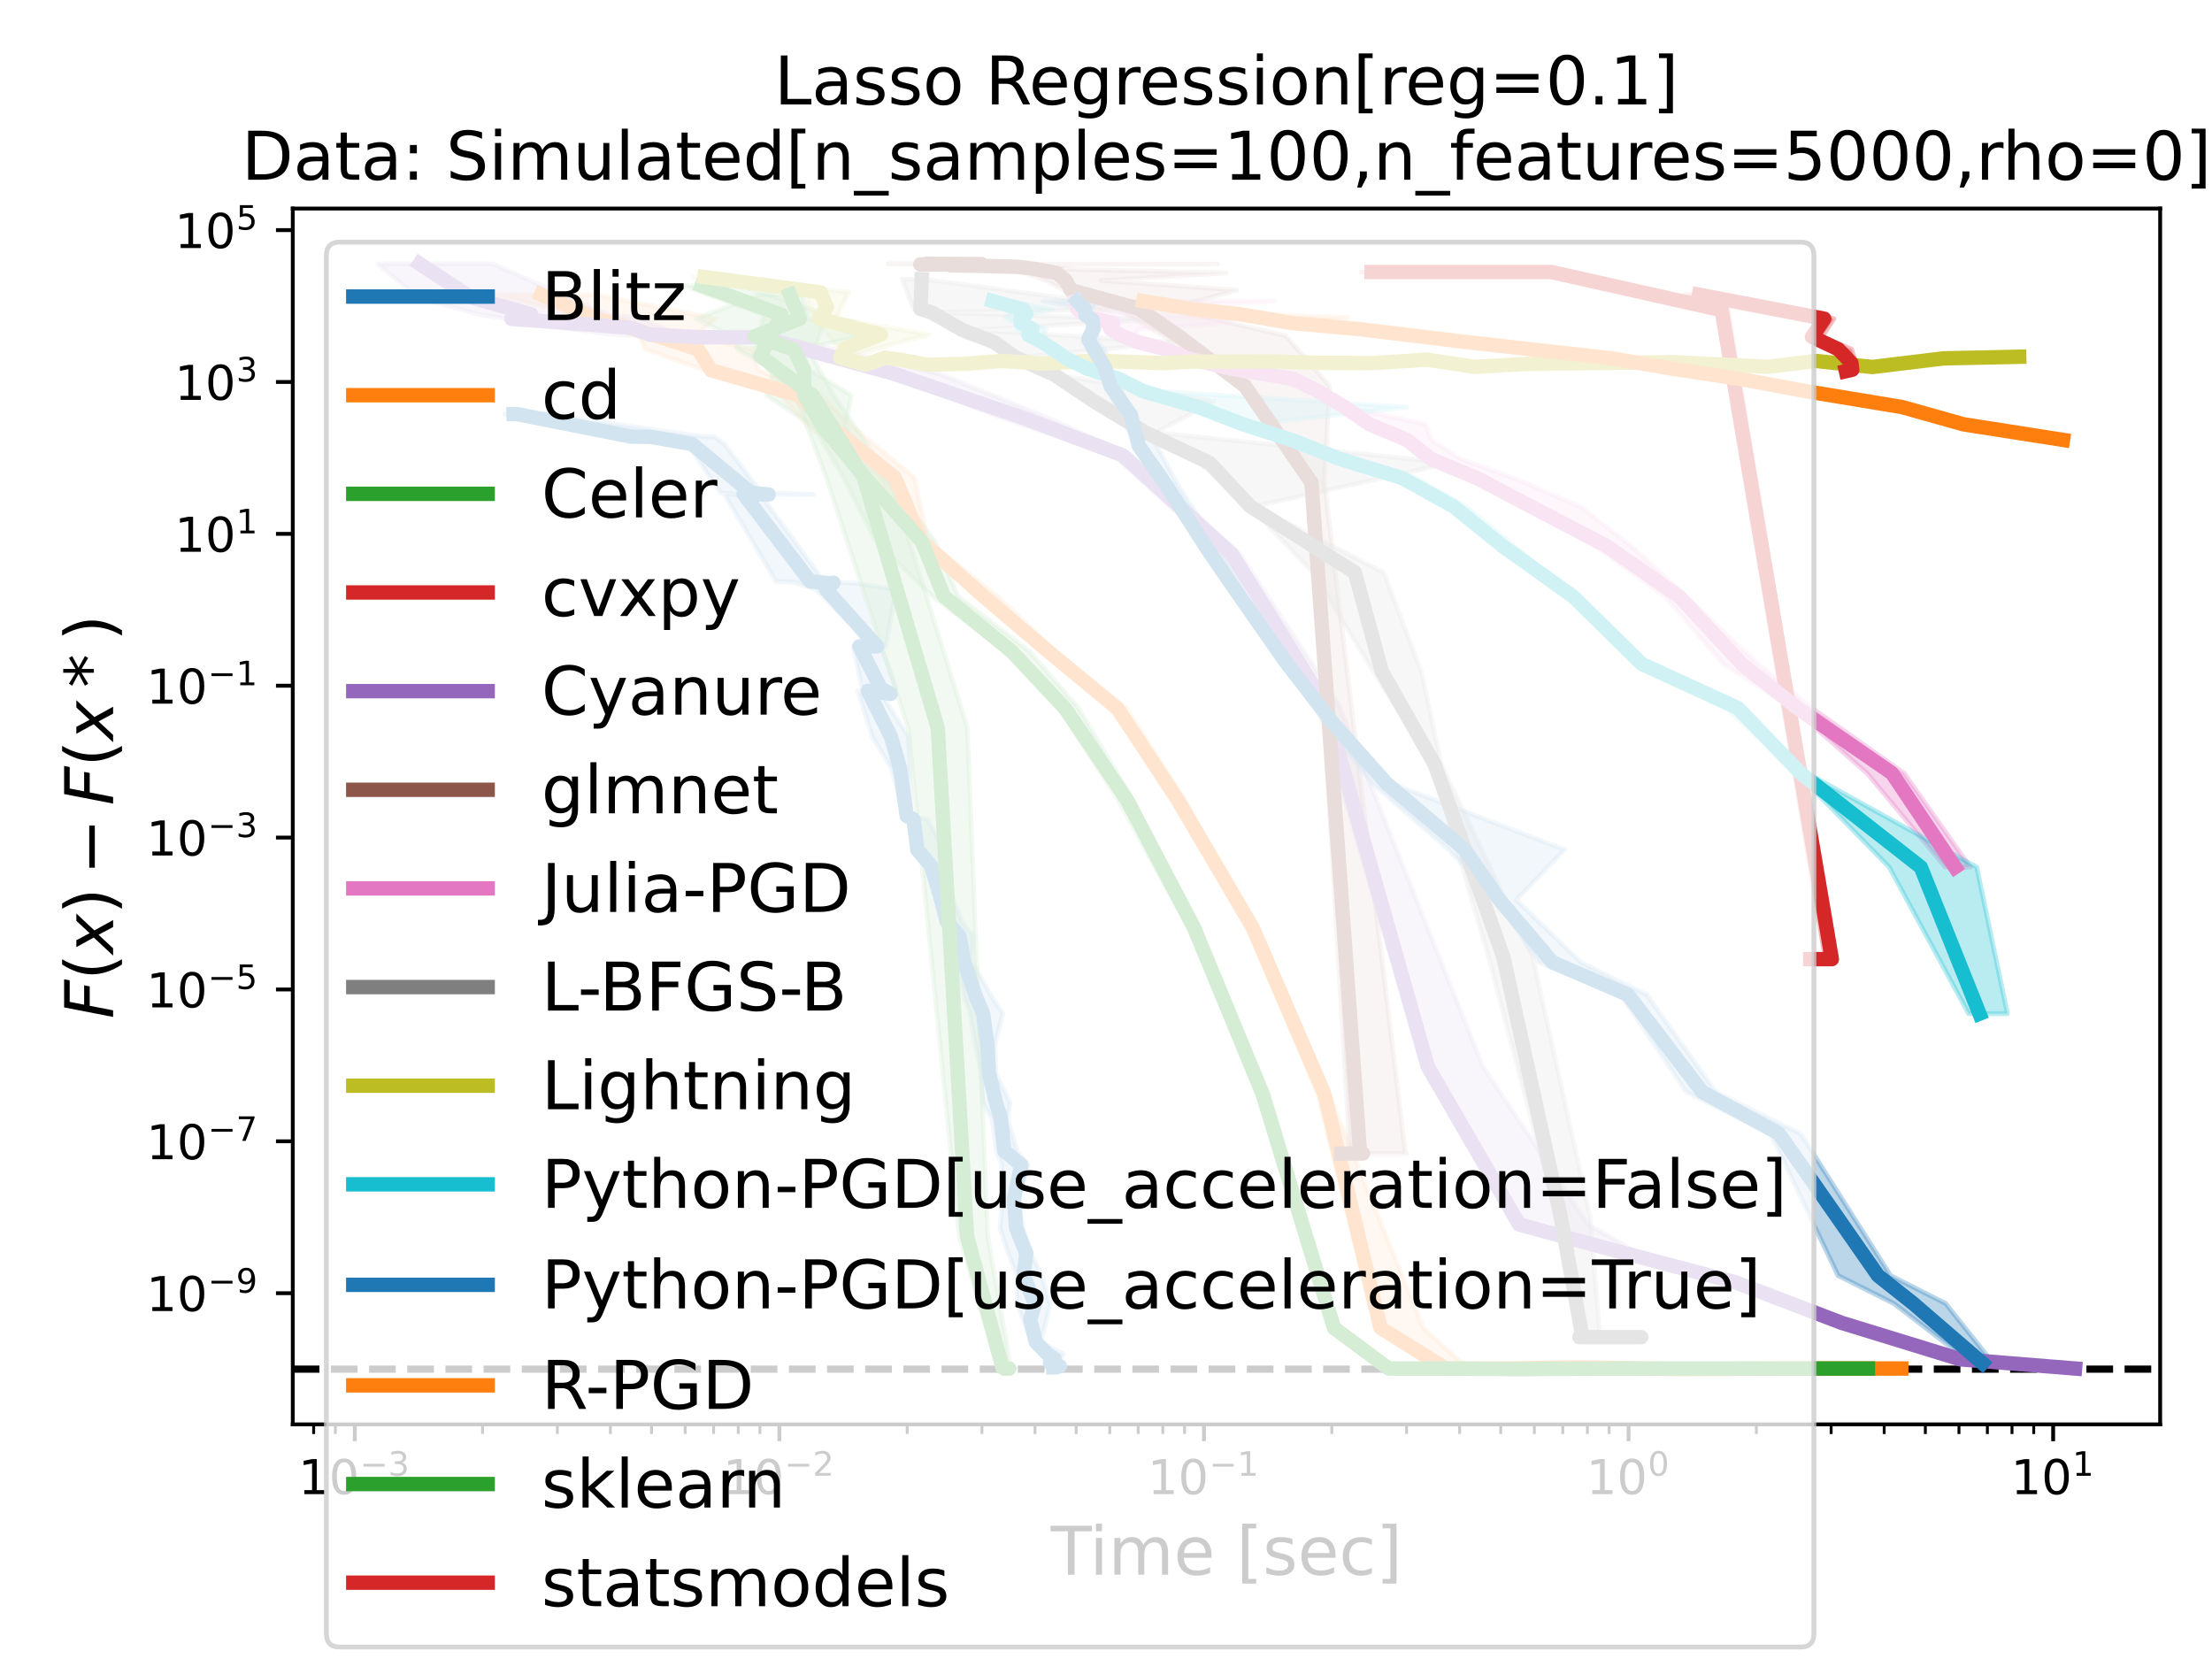 <?xml version="1.0" encoding="utf-8" standalone="no"?>
<!DOCTYPE svg PUBLIC "-//W3C//DTD SVG 1.1//EN"
  "http://www.w3.org/Graphics/SVG/1.1/DTD/svg11.dtd">
<!-- Created with matplotlib (https://matplotlib.org/) -->
<svg height="345.6pt" version="1.1" viewBox="0 0 460.8 345.6" width="460.8pt" xmlns="http://www.w3.org/2000/svg" xmlns:xlink="http://www.w3.org/1999/xlink">
 <defs>
  <style type="text/css">*{stroke-linecap:butt;stroke-linejoin:round;}</style>
 </defs>
 <g id="figure_1">
  <g id="patch_1">
   <path d="M 0 345.6 
L 460.8 345.6 
L 460.8 0 
L 0 0 
z
" style="fill:#ffffff;"/>
  </g>
  <g id="axes_1">
   <g id="patch_2">
    <path d="M 60.992 296.728 
L 450 296.728 
L 450 43.44 
L 60.992 43.44 
z
" style="fill:#ffffff;"/>
   </g>
   <g id="PolyCollection_1">
    <defs>
     <path d="M 220.911 -60.753 
L 216.746 -60.753 
L 218.175 -60.753 
L 219.17 -60.986 
L 218.264 -61.641 
L 217.677 -62.427 
L 217.272 -63.539 
L 214.928 -66.028 
L 213.12 -70.735 
L 211.873 -73.967 
L 211.867 -79.896 
L 210.043 -84.499 
L 208.301 -89.801 
L 208.977 -95.985 
L 208.699 -102.891 
L 207.56 -105.817 
L 206.671 -112.577 
L 204.716 -115.844 
L 204.323 -122.029 
L 203.117 -128.045 
L 202.094 -134.439 
L 200.925 -137.819 
L 199.174 -145.39 
L 197.876 -150.611 
L 196.343 -153.651 
L 195.448 -158.899 
L 192.766 -165.227 
L 190.617 -168.562 
L 189.277 -174.925 
L 188.407 -175.598 
L 185.607 -185.713 
L 181.718 -192.108 
L 178.715 -201.683 
L 179.253 -201.057 
L 179.582 -202.178 
L 177.74 -210.951 
L 181.943 -210.949 
L 169.914 -222.818 
L 165.641 -224.197 
L 168.983 -224.076 
L 161.663 -224.482 
L 150.864 -242.682 
L 154.74 -242.594 
L 150.127 -242.928 
L 143.241 -253.085 
L 129.884 -254.587 
L 130.83 -254.658 
L 107.037 -259.357 
L 105.151 -259.349 
L 114.264 -259.349 
L 114.264 -259.349 
L 113.487 -259.357 
L 146.358 -254.658 
L 148.843 -254.587 
L 150.919 -253.085 
L 158.631 -242.928 
L 169.449 -242.594 
L 158.331 -242.682 
L 171.633 -224.482 
L 178.794 -224.076 
L 177.702 -224.197 
L 186.685 -222.818 
L 184.57 -210.949 
L 183.548 -210.951 
L 186.66 -202.178 
L 185.904 -201.057 
L 183.193 -201.683 
L 189.263 -192.108 
L 189.521 -185.713 
L 189.781 -175.598 
L 193.228 -174.925 
L 196.611 -168.562 
L 195.782 -165.227 
L 198.362 -158.899 
L 200.374 -153.651 
L 202.767 -150.611 
L 202.445 -145.39 
L 206.666 -137.819 
L 208.911 -134.439 
L 207.277 -128.045 
L 207.44 -122.029 
L 210.411 -115.844 
L 209.871 -112.577 
L 211.915 -105.817 
L 214.15 -102.891 
L 212.052 -95.985 
L 213.065 -89.801 
L 214.749 -84.499 
L 217.007 -79.896 
L 218.727 -73.967 
L 218.036 -70.735 
L 216.756 -66.028 
L 221.532 -63.539 
L 220.965 -62.427 
L 221.104 -61.641 
L 221.652 -60.986 
L 222.084 -60.753 
L 220.911 -60.753 
z
" id="mf40e3efa40" style="stroke:#1f77b4;stroke-opacity:0.3;"/>
    </defs>
    <g clip-path="url(#pfbb56ddcc2)">
     <use style="fill:#1f77b4;fill-opacity:0.3;stroke:#1f77b4;stroke-opacity:0.3;" x="0" xlink:href="#mf40e3efa40" y="345.6"/>
    </g>
   </g>
   <g id="PolyCollection_2">
    <defs>
     <path d="M 124.131 -284.217 
L 103.41 -284.217 
L 122.882 -279.208 
L 133.236 -275.556 
L 134.37 -272.824 
L 146.747 -268.472 
L 162.692 -263.252 
L 168.268 -256.839 
L 183.144 -246.115 
L 190.218 -232.834 
L 203.595 -221.409 
L 217.36 -209.846 
L 231.337 -197.986 
L 245.317 -178.854 
L 259.92 -152.314 
L 274.495 -117.686 
L 286.539 -68.977 
L 300.21 -60.512 
L 311.805 -60.512 
L 327.73 -60.753 
L 349.222 -60.388 
L 371.252 -60.512 
L 395.181 -60.512 
L 397.103 -60.512 
L 397.103 -60.512 
L 374.83 -60.512 
L 350.681 -60.388 
L 329.763 -60.753 
L 318.269 -60.512 
L 305.787 -60.512 
L 296.48 -68.977 
L 276.808 -117.686 
L 261.586 -152.314 
L 246.785 -178.854 
L 234.685 -197.986 
L 219.931 -209.846 
L 207.817 -221.409 
L 193.271 -232.834 
L 190.506 -246.115 
L 177.489 -256.839 
L 170.902 -263.252 
L 158.025 -268.472 
L 156.732 -272.824 
L 144.682 -275.556 
L 149.081 -279.208 
L 124.131 -284.217 
z
" id="m9e64de9140" style="stroke:#ff7f0e;stroke-opacity:0.3;"/>
    </defs>
    <g clip-path="url(#pfbb56ddcc2)">
     <use style="fill:#ff7f0e;fill-opacity:0.3;stroke:#ff7f0e;stroke-opacity:0.3;" x="0" xlink:href="#m9e64de9140" y="345.6"/>
    </g>
   </g>
   <g id="PolyCollection_3">
    <defs>
     <path d="M 154.36 -286.108 
L 142.25 -286.108 
L 159.083 -280.019 
L 157.105 -271.442 
L 165.716 -263.225 
L 172.128 -246.144 
L 189.225 -193.96 
L 199.821 -88.102 
L 207.899 -60.753 
L 208.811 -60.512 
L 208.471 -60.512 
L 209.833 -60.512 
L 209.613 -60.512 
L 209.136 -60.512 
L 211.444 -60.512 
L 211.444 -60.512 
L 211.512 -60.512 
L 211.55 -60.512 
L 211.05 -60.512 
L 210.787 -60.512 
L 210.556 -60.753 
L 205.749 -88.102 
L 201.51 -193.96 
L 185.296 -246.144 
L 173.686 -263.225 
L 169.09 -271.442 
L 172.372 -280.019 
L 154.36 -286.108 
z
" id="mb5ea5f6070" style="stroke:#2ca02c;stroke-opacity:0.3;"/>
    </defs>
    <g clip-path="url(#pfbb56ddcc2)">
     <use style="fill:#2ca02c;fill-opacity:0.3;stroke:#2ca02c;stroke-opacity:0.3;" x="0" xlink:href="#mb5ea5f6070" y="345.6"/>
    </g>
   </g>
   <g id="PolyCollection_4">
    <defs>
     <path d="M 325.543 -288.935 
L 283.545 -288.935 
L 298.088 -288.935 
L 304.643 -288.935 
L 323.134 -288.935 
L 357.729 -280.979 
L 380.254 -145.793 
L 379.132 -145.793 
L 378.96 -145.793 
L 378.147 -145.793 
L 376.554 -145.793 
L 376.611 -145.793 
L 377.792 -145.793 
L 377.792 -145.793 
L 379.126 -145.793 
L 380.774 -145.793 
L 380.896 -145.793 
L 382.401 -145.793 
L 382.315 -145.793 
L 359.955 -280.979 
L 324.709 -288.935 
L 306.967 -288.935 
L 304.048 -288.935 
L 325.543 -288.935 
z
" id="m653e5428c7" style="stroke:#d62728;stroke-opacity:0.3;"/>
    </defs>
    <g clip-path="url(#pfbb56ddcc2)">
     <use style="fill:#d62728;fill-opacity:0.3;stroke:#d62728;stroke-opacity:0.3;" x="0" xlink:href="#m653e5428c7" y="345.6"/>
    </g>
   </g>
   <g id="PolyCollection_5">
    <defs>
     <path d="M 102.626 -290.647 
L 78.674 -290.647 
L 86.967 -283.685 
L 99.769 -280.099 
L 105.876 -279.176 
L 117.403 -277.328 
L 127.676 -275.924 
L 142.659 -275.345 
L 153.428 -275.345 
L 185.177 -267.633 
L 208.913 -258.505 
L 232.043 -250.744 
L 254.753 -230.129 
L 274.48 -198.743 
L 296.383 -123.419 
L 315.766 -90.517 
L 335.707 -85.107 
L 361.063 -78.447 
L 382.972 -70.036 
L 407.61 -62.427 
L 431.326 -60.512 
L 432.318 -60.512 
L 432.318 -60.512 
L 409.184 -62.427 
L 384.801 -70.036 
L 363.084 -78.447 
L 340.238 -85.107 
L 330.813 -90.517 
L 308.882 -123.419 
L 278.903 -198.743 
L 258.345 -230.129 
L 235.612 -250.744 
L 218.381 -258.505 
L 195.908 -267.633 
L 162.693 -275.345 
L 155.337 -275.345 
L 139.94 -275.924 
L 138.1 -277.328 
L 133.719 -279.176 
L 126.731 -280.099 
L 118.185 -283.685 
L 102.626 -290.647 
z
" id="me6952ccd56" style="stroke:#9467bd;stroke-opacity:0.3;"/>
    </defs>
    <g clip-path="url(#pfbb56ddcc2)">
     <use style="fill:#9467bd;fill-opacity:0.3;stroke:#9467bd;stroke-opacity:0.3;" x="0" xlink:href="#me6952ccd56" y="345.6"/>
    </g>
   </g>
   <g id="PolyCollection_6">
    <defs>
     <path d="M 208.62 -290.647 
L 184.96 -290.647 
L 189.975 -290.583 
L 191.167 -290.583 
L 190.844 -290.521 
L 193.921 -290.462 
L 195.231 -290.35 
L 200.14 -290.154 
L 205.413 -290.02 
L 207.951 -289.566 
L 213.581 -288.731 
L 217.867 -287.159 
L 221.745 -285.163 
L 232.684 -281.306 
L 242.317 -275.654 
L 259.015 -265.191 
L 272.893 -245.087 
L 281.222 -105.295 
L 280.926 -105.295 
L 280.043 -105.295 
L 280.234 -105.295 
L 280.054 -105.295 
L 278.654 -105.295 
L 282.592 -105.295 
L 282.592 -105.295 
L 290.787 -105.295 
L 282.553 -105.295 
L 285.904 -105.295 
L 293.029 -105.295 
L 292.757 -105.295 
L 275.89 -245.087 
L 276.958 -265.191 
L 267.806 -275.654 
L 243.571 -281.306 
L 257.68 -285.163 
L 229.341 -287.159 
L 255.408 -288.731 
L 219.952 -289.566 
L 223.222 -290.02 
L 221.962 -290.154 
L 213.732 -290.35 
L 217.13 -290.462 
L 214.31 -290.521 
L 253.61 -290.583 
L 213.912 -290.583 
L 208.62 -290.647 
z
" id="me909c616aa" style="stroke:#8c564b;stroke-opacity:0.3;"/>
    </defs>
    <g clip-path="url(#pfbb56ddcc2)">
     <use style="fill:#8c564b;fill-opacity:0.3;stroke:#8c564b;stroke-opacity:0.3;" x="0" xlink:href="#me909c616aa" y="345.6"/>
    </g>
   </g>
   <g id="PolyCollection_7">
    <defs>
     <path d="M 265.508 -282.873 
L 223.1 -282.873 
L 224.18 -281.139 
L 225.38 -280.186 
L 225.134 -279.456 
L 228.67 -278.313 
L 229.929 -277.04 
L 232.771 -275.802 
L 235.829 -274.405 
L 241.124 -272.848 
L 243.279 -270.925 
L 254.171 -268.838 
L 264.632 -266.663 
L 273.647 -264.054 
L 279.746 -260.798 
L 283.918 -257.201 
L 292.27 -253.963 
L 297.658 -249.936 
L 306.142 -246.032 
L 318.125 -240.031 
L 332.212 -231.841 
L 346.939 -221.268 
L 358.942 -207.288 
L 373.475 -198.106 
L 388.947 -184.508 
L 405.267 -164.958 
L 410.434 -164.958 
L 410.434 -164.958 
L 396.677 -184.508 
L 377.444 -198.106 
L 366.234 -207.288 
L 351.271 -221.268 
L 339.837 -231.841 
L 329.262 -240.031 
L 315.31 -246.032 
L 304.318 -249.936 
L 298.151 -253.963 
L 297.012 -257.201 
L 280.308 -260.798 
L 276.092 -264.054 
L 270.911 -266.663 
L 260.478 -268.838 
L 250.759 -270.925 
L 245.361 -272.848 
L 239.724 -274.405 
L 236.238 -275.802 
L 237.431 -277.04 
L 256.238 -278.313 
L 252.581 -279.456 
L 236.302 -280.186 
L 229.23 -281.139 
L 265.508 -282.873 
z
" id="m9794a991b0" style="stroke:#e377c2;stroke-opacity:0.3;"/>
    </defs>
    <g clip-path="url(#pfbb56ddcc2)">
     <use style="fill:#e377c2;fill-opacity:0.3;stroke:#e377c2;stroke-opacity:0.3;" x="0" xlink:href="#m9794a991b0" y="345.6"/>
    </g>
   </g>
   <g id="PolyCollection_8">
    <defs>
     <path d="M 192.637 -287.428 
L 187.928 -287.428 
L 190.311 -281.221 
L 192.491 -280.544 
L 194.255 -279.032 
L 199.842 -276.86 
L 204.788 -274.281 
L 210.962 -271.221 
L 218.201 -267.529 
L 227.352 -261.97 
L 237.063 -255.502 
L 249.884 -249.138 
L 260.304 -240.128 
L 273.479 -226.358 
L 286.089 -205.734 
L 298.392 -186.383 
L 310.092 -146.199 
L 324.356 -92.143 
L 328.692 -67.048 
L 328.736 -67.048 
L 330.023 -67.048 
L 328.254 -67.048 
L 328.859 -67.048 
L 329.174 -67.048 
L 333.26 -67.048 
L 333.26 -67.048 
L 330.842 -67.048 
L 331.28 -67.048 
L 343.09 -67.048 
L 329.646 -67.048 
L 333.298 -67.048 
L 331.231 -92.143 
L 319.284 -146.199 
L 300.232 -186.383 
L 296.064 -205.734 
L 288.221 -226.358 
L 261.48 -240.128 
L 302 -249.138 
L 240.751 -255.502 
L 252.892 -261.97 
L 220.156 -267.529 
L 213.279 -271.221 
L 244.292 -274.281 
L 203.008 -276.86 
L 239.778 -279.032 
L 194.398 -280.544 
L 238.357 -281.221 
L 192.637 -287.428 
z
" id="mf83fdca9e7" style="stroke:#7f7f7f;stroke-opacity:0.3;"/>
    </defs>
    <g clip-path="url(#pfbb56ddcc2)">
     <use style="fill:#7f7f7f;fill-opacity:0.3;stroke:#7f7f7f;stroke-opacity:0.3;" x="0" xlink:href="#mf83fdca9e7" y="345.6"/>
    </g>
   </g>
   <g id="PolyCollection_9">
    <defs>
     <path d="M 149.605 -287.888 
L 144.351 -287.888 
L 167.977 -284.695 
L 168.417 -281.688 
L 169.959 -279.242 
L 172.323 -275.901 
L 174.714 -273.001 
L 174.064 -271.088 
L 178.438 -269.67 
L 179.79 -269.623 
L 183.102 -271.099 
L 186.868 -270.645 
L 191.677 -269.609 
L 199.919 -269.826 
L 208.129 -270.412 
L 216.105 -269.847 
L 226.629 -270.473 
L 238.807 -269.952 
L 246.762 -270.26 
L 258.078 -270.304 
L 273.674 -270.023 
L 282.596 -269.958 
L 293.189 -270.668 
L 303.514 -269.18 
L 316.388 -269.783 
L 329.79 -269.969 
L 346.568 -270.156 
L 363.766 -269.195 
L 375.625 -270.405 
L 388.768 -269.145 
L 404.532 -270.946 
L 420.636 -271.28 
L 420.636 -271.28 
L 420.636 -271.28 
L 406.42 -270.946 
L 390.725 -269.145 
L 382.573 -270.405 
L 370.906 -269.195 
L 351.723 -270.156 
L 332.447 -269.969 
L 319.407 -269.783 
L 308.258 -269.18 
L 299.787 -270.668 
L 290.719 -269.958 
L 274.503 -270.023 
L 270.273 -270.304 
L 255.862 -270.26 
L 243.014 -269.952 
L 228.478 -270.473 
L 218.684 -269.847 
L 209.475 -270.412 
L 201.529 -269.826 
L 198.989 -269.609 
L 188.029 -270.645 
L 190.525 -271.099 
L 181.74 -269.623 
L 184.591 -269.67 
L 176.144 -271.088 
L 182.619 -273.001 
L 193.484 -275.901 
L 174.349 -279.242 
L 175.252 -281.688 
L 176.864 -284.695 
L 149.605 -287.888 
z
" id="mc40ed054ae" style="stroke:#bcbd22;stroke-opacity:0.3;"/>
    </defs>
    <g clip-path="url(#pfbb56ddcc2)">
     <use style="fill:#bcbd22;fill-opacity:0.3;stroke:#bcbd22;stroke-opacity:0.3;" x="0" xlink:href="#mc40ed054ae" y="345.6"/>
    </g>
   </g>
   <g id="PolyCollection_10">
    <defs>
     <path d="M 210.248 -282.873 
L 206.44 -282.873 
L 211.388 -281.139 
L 210.113 -280.186 
L 209.328 -279.456 
L 211.535 -278.313 
L 211.693 -277.04 
L 213.652 -275.802 
L 216.619 -274.405 
L 217.999 -272.848 
L 219.107 -270.925 
L 224.601 -268.838 
L 231.121 -266.663 
L 237.653 -264.054 
L 246.696 -260.798 
L 258.005 -257.201 
L 268.475 -253.963 
L 277.287 -249.936 
L 289.922 -246.032 
L 301.691 -240.031 
L 312.79 -231.841 
L 327.332 -221.268 
L 341.37 -207.288 
L 359.592 -198.106 
L 374.402 -184.508 
L 393.554 -164.958 
L 410.114 -134.429 
L 418.178 -134.429 
L 418.178 -134.429 
L 411.784 -164.958 
L 376.505 -184.508 
L 362.802 -198.106 
L 342.568 -207.288 
L 328.064 -221.268 
L 315.417 -231.841 
L 305.421 -240.031 
L 294.955 -246.032 
L 282.114 -249.936 
L 271.047 -253.963 
L 260.974 -257.201 
L 293.108 -260.798 
L 241.752 -264.054 
L 233.287 -266.663 
L 226.851 -268.838 
L 223.908 -270.925 
L 220.327 -272.848 
L 218.285 -274.405 
L 217.476 -275.802 
L 217.923 -277.04 
L 214.473 -278.313 
L 214.055 -279.456 
L 214.81 -280.186 
L 219.227 -281.139 
L 210.248 -282.873 
z
" id="m60408d82be" style="stroke:#17becf;stroke-opacity:0.3;"/>
    </defs>
    <g clip-path="url(#pfbb56ddcc2)">
     <use style="fill:#17becf;fill-opacity:0.3;stroke:#17becf;stroke-opacity:0.3;" x="0" xlink:href="#m60408d82be" y="345.6"/>
    </g>
   </g>
   <g id="PolyCollection_11">
    <defs>
     <path d="M 229.208 -282.873 
L 217.281 -282.873 
L 225.566 -281.139 
L 225.595 -279.956 
L 226.47 -278.928 
L 227.109 -277.122 
L 226.405 -274.912 
L 227.523 -272.427 
L 229.5 -269.129 
L 230.738 -265.191 
L 233.258 -259.151 
L 236.928 -252.674 
L 242.362 -244.904 
L 250.807 -230.547 
L 258.056 -220.833 
L 266.918 -207.811 
L 276.323 -194.666 
L 285.896 -182.359 
L 301.759 -168.59 
L 311.756 -158.125 
L 320.561 -145.133 
L 337.623 -138.369 
L 351.281 -118.112 
L 368.83 -109.432 
L 382.905 -79.874 
L 394.505 -74.07 
L 410.66 -61.641 
L 415.168 -61.641 
L 415.168 -61.641 
L 405.305 -74.07 
L 393.848 -79.874 
L 375.101 -109.432 
L 357.43 -118.112 
L 343.075 -138.369 
L 329.336 -145.133 
L 315.849 -158.125 
L 325.956 -168.59 
L 289.971 -182.359 
L 278.256 -194.666 
L 269.125 -207.811 
L 259.807 -220.833 
L 254.528 -230.547 
L 245.185 -244.904 
L 241.033 -252.674 
L 235.787 -259.151 
L 233.254 -265.191 
L 231.251 -269.129 
L 230.363 -272.427 
L 228.25 -274.912 
L 228.815 -277.122 
L 229.996 -278.928 
L 226.596 -279.956 
L 227.029 -281.139 
L 229.208 -282.873 
z
" id="mdd8f526801" style="stroke:#1f77b4;stroke-opacity:0.3;"/>
    </defs>
    <g clip-path="url(#pfbb56ddcc2)">
     <use style="fill:#1f77b4;fill-opacity:0.3;stroke:#1f77b4;stroke-opacity:0.3;" x="0" xlink:href="#mdd8f526801" y="345.6"/>
    </g>
   </g>
   <g id="PolyCollection_12">
    <defs>
     <path d="M 240.369 -282.873 
L 236.323 -282.873 
L 246.287 -281.139 
L 253.389 -280.186 
L 259.062 -279.456 
L 268.392 -278.313 
L 282.103 -277.04 
L 292.779 -275.802 
L 304.632 -274.405 
L 317.337 -272.848 
L 334.293 -270.925 
L 346.62 -268.838 
L 361.976 -266.663 
L 376.335 -264.054 
L 394.614 -260.798 
L 407.779 -257.201 
L 429.75 -253.963 
L 429.75 -253.963 
L 429.75 -253.963 
L 411.312 -257.201 
L 397.68 -260.798 
L 380.474 -264.054 
L 364.032 -266.663 
L 350.657 -268.838 
L 337.889 -270.925 
L 322.458 -272.848 
L 306.998 -274.405 
L 295.48 -275.802 
L 288.902 -277.04 
L 273.326 -278.313 
L 280.722 -279.456 
L 258.904 -280.186 
L 252.259 -281.139 
L 240.369 -282.873 
z
" id="m6879d62354" style="stroke:#ff7f0e;stroke-opacity:0.3;"/>
    </defs>
    <g clip-path="url(#pfbb56ddcc2)">
     <use style="fill:#ff7f0e;fill-opacity:0.3;stroke:#ff7f0e;stroke-opacity:0.3;" x="0" xlink:href="#m6879d62354" y="345.6"/>
    </g>
   </g>
   <g id="PolyCollection_13">
    <defs>
     <path d="M 167.122 -284.217 
L 158.268 -284.217 
L 144.96 -279.208 
L 152.487 -275.556 
L 153.712 -272.824 
L 161.167 -268.472 
L 159.671 -263.252 
L 169.398 -256.839 
L 175.732 -246.115 
L 182.385 -232.834 
L 194.23 -221.409 
L 209.489 -209.846 
L 220.736 -197.986 
L 232.976 -178.854 
L 247.582 -152.314 
L 262.28 -117.686 
L 277.25 -68.941 
L 289.099 -60.512 
L 299.559 -60.512 
L 315.47 -60.388 
L 333.947 -60.512 
L 356.128 -60.512 
L 385.379 -60.512 
L 397.395 -60.512 
L 397.395 -60.512 
L 365.576 -60.512 
L 334.885 -60.512 
L 318.561 -60.388 
L 301.095 -60.512 
L 289.742 -60.512 
L 278.464 -68.941 
L 264.263 -117.686 
L 249.36 -152.314 
L 236.017 -178.854 
L 224.753 -197.986 
L 214.525 -209.846 
L 199.542 -221.409 
L 194.827 -232.834 
L 184.38 -246.115 
L 176.086 -256.839 
L 177.326 -263.252 
L 168.743 -268.472 
L 166.788 -272.824 
L 179.225 -275.556 
L 168.349 -279.208 
L 167.122 -284.217 
z
" id="mfe02cf8bed" style="stroke:#2ca02c;stroke-opacity:0.3;"/>
    </defs>
    <g clip-path="url(#pfbb56ddcc2)">
     <use style="fill:#2ca02c;fill-opacity:0.3;stroke:#2ca02c;stroke-opacity:0.3;" x="0" xlink:href="#mfe02cf8bed" y="345.6"/>
    </g>
   </g>
   <g id="PolyCollection_14">
    <defs>
     <path d="M 356.015 -284.217 
L 350.902 -284.217 
L 379.047 -279.208 
L 377.301 -275.433 
L 382.108 -272.846 
L 383.001 -269.991 
L 384.012 -268.572 
L 383.698 -268.279 
L 386.596 -268.279 
L 386.596 -268.279 
L 388.36 -268.572 
L 386.608 -269.991 
L 385.71 -272.846 
L 379.567 -275.433 
L 382.019 -279.208 
L 356.015 -284.217 
z
" id="m84a693c214" style="stroke:#d62728;stroke-opacity:0.3;"/>
    </defs>
    <g clip-path="url(#pfbb56ddcc2)">
     <use style="fill:#d62728;fill-opacity:0.3;stroke:#d62728;stroke-opacity:0.3;" x="0" xlink:href="#m84a693c214" y="345.6"/>
    </g>
   </g>
   <g id="matplotlib.axis_1">
    <g id="xtick_1">
     <g id="line2d_1">
      <defs>
       <path d="M 0 0 
L 0 3.5 
" id="me779ea9f69" style="stroke:#000000;stroke-width:0.8;"/>
      </defs>
      <g>
       <use style="stroke:#000000;stroke-width:0.8;" x="73.908" xlink:href="#me779ea9f69" y="296.728"/>
      </g>
     </g>
     <g id="text_1">
      <!-- $\mathdefault{10^{-3}}$ -->
      <g transform="translate(62.158 311.326)scale(0.1 -0.1)">
       <defs>
        <path d="M 12.406 8.297 
L 28.516 8.297 
L 28.516 63.922 
L 10.984 60.406 
L 10.984 69.391 
L 28.422 72.906 
L 38.281 72.906 
L 38.281 8.297 
L 54.391 8.297 
L 54.391 0 
L 12.406 0 
z
" id="DejaVuSans-49"/>
        <path d="M 31.781 66.406 
Q 24.172 66.406 20.328 58.906 
Q 16.5 51.422 16.5 36.375 
Q 16.5 21.391 20.328 13.891 
Q 24.172 6.391 31.781 6.391 
Q 39.453 6.391 43.281 13.891 
Q 47.125 21.391 47.125 36.375 
Q 47.125 51.422 43.281 58.906 
Q 39.453 66.406 31.781 66.406 
z
M 31.781 74.219 
Q 44.047 74.219 50.516 64.516 
Q 56.984 54.828 56.984 36.375 
Q 56.984 17.969 50.516 8.266 
Q 44.047 -1.422 31.781 -1.422 
Q 19.531 -1.422 13.062 8.266 
Q 6.594 17.969 6.594 36.375 
Q 6.594 54.828 13.062 64.516 
Q 19.531 74.219 31.781 74.219 
z
" id="DejaVuSans-48"/>
        <path d="M 10.594 35.5 
L 73.188 35.5 
L 73.188 27.203 
L 10.594 27.203 
z
" id="DejaVuSans-8722"/>
        <path d="M 40.578 39.312 
Q 47.656 37.797 51.625 33 
Q 55.609 28.219 55.609 21.188 
Q 55.609 10.406 48.188 4.484 
Q 40.766 -1.422 27.094 -1.422 
Q 22.516 -1.422 17.656 -0.516 
Q 12.797 0.391 7.625 2.203 
L 7.625 11.719 
Q 11.719 9.328 16.594 8.109 
Q 21.484 6.891 26.812 6.891 
Q 36.078 6.891 40.938 10.547 
Q 45.797 14.203 45.797 21.188 
Q 45.797 27.641 41.281 31.266 
Q 36.766 34.906 28.719 34.906 
L 20.219 34.906 
L 20.219 43.016 
L 29.109 43.016 
Q 36.375 43.016 40.234 45.922 
Q 44.094 48.828 44.094 54.297 
Q 44.094 59.906 40.109 62.906 
Q 36.141 65.922 28.719 65.922 
Q 24.656 65.922 20.016 65.031 
Q 15.375 64.156 9.812 62.312 
L 9.812 71.094 
Q 15.438 72.656 20.344 73.438 
Q 25.25 74.219 29.594 74.219 
Q 40.828 74.219 47.359 69.109 
Q 53.906 64.016 53.906 55.328 
Q 53.906 49.266 50.438 45.094 
Q 46.969 40.922 40.578 39.312 
z
" id="DejaVuSans-51"/>
       </defs>
       <use transform="translate(0 0.766)" xlink:href="#DejaVuSans-49"/>
       <use transform="translate(63.623 0.766)" xlink:href="#DejaVuSans-48"/>
       <use transform="translate(128.203 39.047)scale(0.7)" xlink:href="#DejaVuSans-8722"/>
       <use transform="translate(186.855 39.047)scale(0.7)" xlink:href="#DejaVuSans-51"/>
      </g>
     </g>
    </g>
    <g id="xtick_2">
     <g id="line2d_2">
      <g>
       <use style="stroke:#000000;stroke-width:0.8;" x="162.359" xlink:href="#me779ea9f69" y="296.728"/>
      </g>
     </g>
     <g id="text_2">
      <!-- $\mathdefault{10^{-2}}$ -->
      <g transform="translate(150.609 311.326)scale(0.1 -0.1)">
       <defs>
        <path d="M 19.188 8.297 
L 53.609 8.297 
L 53.609 0 
L 7.328 0 
L 7.328 8.297 
Q 12.938 14.109 22.625 23.891 
Q 32.328 33.688 34.812 36.531 
Q 39.547 41.844 41.422 45.531 
Q 43.312 49.219 43.312 52.781 
Q 43.312 58.594 39.234 62.25 
Q 35.156 65.922 28.609 65.922 
Q 23.969 65.922 18.812 64.312 
Q 13.672 62.703 7.812 59.422 
L 7.812 69.391 
Q 13.766 71.781 18.938 73 
Q 24.125 74.219 28.422 74.219 
Q 39.75 74.219 46.484 68.547 
Q 53.219 62.891 53.219 53.422 
Q 53.219 48.922 51.531 44.891 
Q 49.859 40.875 45.406 35.406 
Q 44.188 33.984 37.641 27.219 
Q 31.109 20.453 19.188 8.297 
z
" id="DejaVuSans-50"/>
       </defs>
       <use transform="translate(0 0.766)" xlink:href="#DejaVuSans-49"/>
       <use transform="translate(63.623 0.766)" xlink:href="#DejaVuSans-48"/>
       <use transform="translate(128.203 39.047)scale(0.7)" xlink:href="#DejaVuSans-8722"/>
       <use transform="translate(186.855 39.047)scale(0.7)" xlink:href="#DejaVuSans-50"/>
      </g>
     </g>
    </g>
    <g id="xtick_3">
     <g id="line2d_3">
      <g>
       <use style="stroke:#000000;stroke-width:0.8;" x="250.809" xlink:href="#me779ea9f69" y="296.728"/>
      </g>
     </g>
     <g id="text_3">
      <!-- $\mathdefault{10^{-1}}$ -->
      <g transform="translate(239.059 311.326)scale(0.1 -0.1)">
       <use transform="translate(0 0.684)" xlink:href="#DejaVuSans-49"/>
       <use transform="translate(63.623 0.684)" xlink:href="#DejaVuSans-48"/>
       <use transform="translate(128.203 38.966)scale(0.7)" xlink:href="#DejaVuSans-8722"/>
       <use transform="translate(186.855 38.966)scale(0.7)" xlink:href="#DejaVuSans-49"/>
      </g>
     </g>
    </g>
    <g id="xtick_4">
     <g id="line2d_4">
      <g>
       <use style="stroke:#000000;stroke-width:0.8;" x="339.259" xlink:href="#me779ea9f69" y="296.728"/>
      </g>
     </g>
     <g id="text_4">
      <!-- $\mathdefault{10^{0}}$ -->
      <g transform="translate(330.459 311.326)scale(0.1 -0.1)">
       <use transform="translate(0 0.766)" xlink:href="#DejaVuSans-49"/>
       <use transform="translate(63.623 0.766)" xlink:href="#DejaVuSans-48"/>
       <use transform="translate(128.203 39.047)scale(0.7)" xlink:href="#DejaVuSans-48"/>
      </g>
     </g>
    </g>
    <g id="xtick_5">
     <g id="line2d_5">
      <g>
       <use style="stroke:#000000;stroke-width:0.8;" x="427.709" xlink:href="#me779ea9f69" y="296.728"/>
      </g>
     </g>
     <g id="text_5">
      <!-- $\mathdefault{10^{1}}$ -->
      <g transform="translate(418.909 311.326)scale(0.1 -0.1)">
       <use transform="translate(0 0.684)" xlink:href="#DejaVuSans-49"/>
       <use transform="translate(63.623 0.684)" xlink:href="#DejaVuSans-48"/>
       <use transform="translate(128.203 38.966)scale(0.7)" xlink:href="#DejaVuSans-49"/>
      </g>
     </g>
    </g>
    <g id="xtick_6">
     <g id="line2d_6">
      <defs>
       <path d="M 0 0 
L 0 2 
" id="m4665a56a65" style="stroke:#000000;stroke-width:0.6;"/>
      </defs>
      <g>
       <use style="stroke:#000000;stroke-width:0.6;" x="65.337" xlink:href="#m4665a56a65" y="296.728"/>
      </g>
     </g>
    </g>
    <g id="xtick_7">
     <g id="line2d_7">
      <g>
       <use style="stroke:#000000;stroke-width:0.6;" x="69.861" xlink:href="#m4665a56a65" y="296.728"/>
      </g>
     </g>
    </g>
    <g id="xtick_8">
     <g id="line2d_8">
      <g>
       <use style="stroke:#000000;stroke-width:0.6;" x="100.534" xlink:href="#m4665a56a65" y="296.728"/>
      </g>
     </g>
    </g>
    <g id="xtick_9">
     <g id="line2d_9">
      <g>
       <use style="stroke:#000000;stroke-width:0.6;" x="116.11" xlink:href="#m4665a56a65" y="296.728"/>
      </g>
     </g>
    </g>
    <g id="xtick_10">
     <g id="line2d_10">
      <g>
       <use style="stroke:#000000;stroke-width:0.6;" x="127.161" xlink:href="#m4665a56a65" y="296.728"/>
      </g>
     </g>
    </g>
    <g id="xtick_11">
     <g id="line2d_11">
      <g>
       <use style="stroke:#000000;stroke-width:0.6;" x="135.732" xlink:href="#m4665a56a65" y="296.728"/>
      </g>
     </g>
    </g>
    <g id="xtick_12">
     <g id="line2d_12">
      <g>
       <use style="stroke:#000000;stroke-width:0.6;" x="142.736" xlink:href="#m4665a56a65" y="296.728"/>
      </g>
     </g>
    </g>
    <g id="xtick_13">
     <g id="line2d_13">
      <g>
       <use style="stroke:#000000;stroke-width:0.6;" x="148.657" xlink:href="#m4665a56a65" y="296.728"/>
      </g>
     </g>
    </g>
    <g id="xtick_14">
     <g id="line2d_14">
      <g>
       <use style="stroke:#000000;stroke-width:0.6;" x="153.787" xlink:href="#m4665a56a65" y="296.728"/>
      </g>
     </g>
    </g>
    <g id="xtick_15">
     <g id="line2d_15">
      <g>
       <use style="stroke:#000000;stroke-width:0.6;" x="158.311" xlink:href="#m4665a56a65" y="296.728"/>
      </g>
     </g>
    </g>
    <g id="xtick_16">
     <g id="line2d_16">
      <g>
       <use style="stroke:#000000;stroke-width:0.6;" x="188.985" xlink:href="#m4665a56a65" y="296.728"/>
      </g>
     </g>
    </g>
    <g id="xtick_17">
     <g id="line2d_17">
      <g>
       <use style="stroke:#000000;stroke-width:0.6;" x="204.56" xlink:href="#m4665a56a65" y="296.728"/>
      </g>
     </g>
    </g>
    <g id="xtick_18">
     <g id="line2d_18">
      <g>
       <use style="stroke:#000000;stroke-width:0.6;" x="215.611" xlink:href="#m4665a56a65" y="296.728"/>
      </g>
     </g>
    </g>
    <g id="xtick_19">
     <g id="line2d_19">
      <g>
       <use style="stroke:#000000;stroke-width:0.6;" x="224.183" xlink:href="#m4665a56a65" y="296.728"/>
      </g>
     </g>
    </g>
    <g id="xtick_20">
     <g id="line2d_20">
      <g>
       <use style="stroke:#000000;stroke-width:0.6;" x="231.186" xlink:href="#m4665a56a65" y="296.728"/>
      </g>
     </g>
    </g>
    <g id="xtick_21">
     <g id="line2d_21">
      <g>
       <use style="stroke:#000000;stroke-width:0.6;" x="237.108" xlink:href="#m4665a56a65" y="296.728"/>
      </g>
     </g>
    </g>
    <g id="xtick_22">
     <g id="line2d_22">
      <g>
       <use style="stroke:#000000;stroke-width:0.6;" x="242.237" xlink:href="#m4665a56a65" y="296.728"/>
      </g>
     </g>
    </g>
    <g id="xtick_23">
     <g id="line2d_23">
      <g>
       <use style="stroke:#000000;stroke-width:0.6;" x="246.761" xlink:href="#m4665a56a65" y="296.728"/>
      </g>
     </g>
    </g>
    <g id="xtick_24">
     <g id="line2d_24">
      <g>
       <use style="stroke:#000000;stroke-width:0.6;" x="277.435" xlink:href="#m4665a56a65" y="296.728"/>
      </g>
     </g>
    </g>
    <g id="xtick_25">
     <g id="line2d_25">
      <g>
       <use style="stroke:#000000;stroke-width:0.6;" x="293.01" xlink:href="#m4665a56a65" y="296.728"/>
      </g>
     </g>
    </g>
    <g id="xtick_26">
     <g id="line2d_26">
      <g>
       <use style="stroke:#000000;stroke-width:0.6;" x="304.061" xlink:href="#m4665a56a65" y="296.728"/>
      </g>
     </g>
    </g>
    <g id="xtick_27">
     <g id="line2d_27">
      <g>
       <use style="stroke:#000000;stroke-width:0.6;" x="312.633" xlink:href="#m4665a56a65" y="296.728"/>
      </g>
     </g>
    </g>
    <g id="xtick_28">
     <g id="line2d_28">
      <g>
       <use style="stroke:#000000;stroke-width:0.6;" x="319.636" xlink:href="#m4665a56a65" y="296.728"/>
      </g>
     </g>
    </g>
    <g id="xtick_29">
     <g id="line2d_29">
      <g>
       <use style="stroke:#000000;stroke-width:0.6;" x="325.558" xlink:href="#m4665a56a65" y="296.728"/>
      </g>
     </g>
    </g>
    <g id="xtick_30">
     <g id="line2d_30">
      <g>
       <use style="stroke:#000000;stroke-width:0.6;" x="330.687" xlink:href="#m4665a56a65" y="296.728"/>
      </g>
     </g>
    </g>
    <g id="xtick_31">
     <g id="line2d_31">
      <g>
       <use style="stroke:#000000;stroke-width:0.6;" x="335.212" xlink:href="#m4665a56a65" y="296.728"/>
      </g>
     </g>
    </g>
    <g id="xtick_32">
     <g id="line2d_32">
      <g>
       <use style="stroke:#000000;stroke-width:0.6;" x="365.885" xlink:href="#m4665a56a65" y="296.728"/>
      </g>
     </g>
    </g>
    <g id="xtick_33">
     <g id="line2d_33">
      <g>
       <use style="stroke:#000000;stroke-width:0.6;" x="381.46" xlink:href="#m4665a56a65" y="296.728"/>
      </g>
     </g>
    </g>
    <g id="xtick_34">
     <g id="line2d_34">
      <g>
       <use style="stroke:#000000;stroke-width:0.6;" x="392.511" xlink:href="#m4665a56a65" y="296.728"/>
      </g>
     </g>
    </g>
    <g id="xtick_35">
     <g id="line2d_35">
      <g>
       <use style="stroke:#000000;stroke-width:0.6;" x="401.083" xlink:href="#m4665a56a65" y="296.728"/>
      </g>
     </g>
    </g>
    <g id="xtick_36">
     <g id="line2d_36">
      <g>
       <use style="stroke:#000000;stroke-width:0.6;" x="408.087" xlink:href="#m4665a56a65" y="296.728"/>
      </g>
     </g>
    </g>
    <g id="xtick_37">
     <g id="line2d_37">
      <g>
       <use style="stroke:#000000;stroke-width:0.6;" x="414.008" xlink:href="#m4665a56a65" y="296.728"/>
      </g>
     </g>
    </g>
    <g id="xtick_38">
     <g id="line2d_38">
      <g>
       <use style="stroke:#000000;stroke-width:0.6;" x="419.137" xlink:href="#m4665a56a65" y="296.728"/>
      </g>
     </g>
    </g>
    <g id="xtick_39">
     <g id="line2d_39">
      <g>
       <use style="stroke:#000000;stroke-width:0.6;" x="423.662" xlink:href="#m4665a56a65" y="296.728"/>
      </g>
     </g>
    </g>
    <g id="text_6">
     <!-- Time [sec] -->
     <g transform="translate(218.879 328.044)scale(0.14 -0.14)">
      <defs>
       <path d="M -0.297 72.906 
L 61.375 72.906 
L 61.375 64.594 
L 35.5 64.594 
L 35.5 0 
L 25.594 0 
L 25.594 64.594 
L -0.297 64.594 
z
" id="DejaVuSans-84"/>
       <path d="M 9.422 54.688 
L 18.406 54.688 
L 18.406 0 
L 9.422 0 
z
M 9.422 75.984 
L 18.406 75.984 
L 18.406 64.594 
L 9.422 64.594 
z
" id="DejaVuSans-105"/>
       <path d="M 52 44.188 
Q 55.375 50.25 60.062 53.125 
Q 64.75 56 71.094 56 
Q 79.641 56 84.281 50.016 
Q 88.922 44.047 88.922 33.016 
L 88.922 0 
L 79.891 0 
L 79.891 32.719 
Q 79.891 40.578 77.094 44.375 
Q 74.312 48.188 68.609 48.188 
Q 61.625 48.188 57.562 43.547 
Q 53.516 38.922 53.516 30.906 
L 53.516 0 
L 44.484 0 
L 44.484 32.719 
Q 44.484 40.625 41.703 44.406 
Q 38.922 48.188 33.109 48.188 
Q 26.219 48.188 22.156 43.531 
Q 18.109 38.875 18.109 30.906 
L 18.109 0 
L 9.078 0 
L 9.078 54.688 
L 18.109 54.688 
L 18.109 46.188 
Q 21.188 51.219 25.484 53.609 
Q 29.781 56 35.688 56 
Q 41.656 56 45.828 52.969 
Q 50 49.953 52 44.188 
z
" id="DejaVuSans-109"/>
       <path d="M 56.203 29.594 
L 56.203 25.203 
L 14.891 25.203 
Q 15.484 15.922 20.484 11.062 
Q 25.484 6.203 34.422 6.203 
Q 39.594 6.203 44.453 7.469 
Q 49.312 8.734 54.109 11.281 
L 54.109 2.781 
Q 49.266 0.734 44.188 -0.344 
Q 39.109 -1.422 33.891 -1.422 
Q 20.797 -1.422 13.156 6.188 
Q 5.516 13.812 5.516 26.812 
Q 5.516 40.234 12.766 48.109 
Q 20.016 56 32.328 56 
Q 43.359 56 49.781 48.891 
Q 56.203 41.797 56.203 29.594 
z
M 47.219 32.234 
Q 47.125 39.594 43.094 43.984 
Q 39.062 48.391 32.422 48.391 
Q 24.906 48.391 20.391 44.141 
Q 15.875 39.891 15.188 32.172 
z
" id="DejaVuSans-101"/>
       <path id="DejaVuSans-32"/>
       <path d="M 8.594 75.984 
L 29.297 75.984 
L 29.297 69 
L 17.578 69 
L 17.578 -6.203 
L 29.297 -6.203 
L 29.297 -13.188 
L 8.594 -13.188 
z
" id="DejaVuSans-91"/>
       <path d="M 44.281 53.078 
L 44.281 44.578 
Q 40.484 46.531 36.375 47.5 
Q 32.281 48.484 27.875 48.484 
Q 21.188 48.484 17.844 46.438 
Q 14.5 44.391 14.5 40.281 
Q 14.5 37.156 16.891 35.375 
Q 19.281 33.594 26.516 31.984 
L 29.594 31.297 
Q 39.156 29.25 43.188 25.516 
Q 47.219 21.781 47.219 15.094 
Q 47.219 7.469 41.188 3.016 
Q 35.156 -1.422 24.609 -1.422 
Q 20.219 -1.422 15.453 -0.562 
Q 10.688 0.297 5.422 2 
L 5.422 11.281 
Q 10.406 8.688 15.234 7.391 
Q 20.062 6.109 24.812 6.109 
Q 31.156 6.109 34.562 8.281 
Q 37.984 10.453 37.984 14.406 
Q 37.984 18.062 35.516 20.016 
Q 33.062 21.969 24.703 23.781 
L 21.578 24.516 
Q 13.234 26.266 9.516 29.906 
Q 5.812 33.547 5.812 39.891 
Q 5.812 47.609 11.281 51.797 
Q 16.75 56 26.812 56 
Q 31.781 56 36.172 55.266 
Q 40.578 54.547 44.281 53.078 
z
" id="DejaVuSans-115"/>
       <path d="M 48.781 52.594 
L 48.781 44.188 
Q 44.969 46.297 41.141 47.344 
Q 37.312 48.391 33.406 48.391 
Q 24.656 48.391 19.812 42.844 
Q 14.984 37.312 14.984 27.297 
Q 14.984 17.281 19.812 11.734 
Q 24.656 6.203 33.406 6.203 
Q 37.312 6.203 41.141 7.25 
Q 44.969 8.297 48.781 10.406 
L 48.781 2.094 
Q 45.016 0.344 40.984 -0.531 
Q 36.969 -1.422 32.422 -1.422 
Q 20.062 -1.422 12.781 6.344 
Q 5.516 14.109 5.516 27.297 
Q 5.516 40.672 12.859 48.328 
Q 20.219 56 33.016 56 
Q 37.156 56 41.109 55.141 
Q 45.062 54.297 48.781 52.594 
z
" id="DejaVuSans-99"/>
       <path d="M 30.422 75.984 
L 30.422 -13.188 
L 9.719 -13.188 
L 9.719 -6.203 
L 21.391 -6.203 
L 21.391 69 
L 9.719 69 
L 9.719 75.984 
z
" id="DejaVuSans-93"/>
      </defs>
      <use xlink:href="#DejaVuSans-84"/>
      <use x="57.959" xlink:href="#DejaVuSans-105"/>
      <use x="85.742" xlink:href="#DejaVuSans-109"/>
      <use x="183.154" xlink:href="#DejaVuSans-101"/>
      <use x="244.678" xlink:href="#DejaVuSans-32"/>
      <use x="276.465" xlink:href="#DejaVuSans-91"/>
      <use x="315.479" xlink:href="#DejaVuSans-115"/>
      <use x="367.578" xlink:href="#DejaVuSans-101"/>
      <use x="429.102" xlink:href="#DejaVuSans-99"/>
      <use x="484.082" xlink:href="#DejaVuSans-93"/>
     </g>
    </g>
   </g>
   <g id="matplotlib.axis_2">
    <g id="ytick_1">
     <g id="line2d_40">
      <defs>
       <path d="M 0 0 
L -3.5 0 
" id="mcd4f01f403" style="stroke:#000000;stroke-width:0.8;"/>
      </defs>
      <g>
       <use style="stroke:#000000;stroke-width:0.8;" x="60.992" xlink:href="#mcd4f01f403" y="269.396"/>
      </g>
     </g>
     <g id="text_7">
      <!-- $\mathdefault{10^{-9}}$ -->
      <g transform="translate(30.492 273.195)scale(0.1 -0.1)">
       <defs>
        <path d="M 10.984 1.516 
L 10.984 10.5 
Q 14.703 8.734 18.5 7.812 
Q 22.312 6.891 25.984 6.891 
Q 35.75 6.891 40.891 13.453 
Q 46.047 20.016 46.781 33.406 
Q 43.953 29.203 39.594 26.953 
Q 35.25 24.703 29.984 24.703 
Q 19.047 24.703 12.672 31.312 
Q 6.297 37.938 6.297 49.422 
Q 6.297 60.641 12.938 67.422 
Q 19.578 74.219 30.609 74.219 
Q 43.266 74.219 49.922 64.516 
Q 56.594 54.828 56.594 36.375 
Q 56.594 19.141 48.406 8.859 
Q 40.234 -1.422 26.422 -1.422 
Q 22.703 -1.422 18.891 -0.688 
Q 15.094 0.047 10.984 1.516 
z
M 30.609 32.422 
Q 37.25 32.422 41.125 36.953 
Q 45.016 41.5 45.016 49.422 
Q 45.016 57.281 41.125 61.844 
Q 37.25 66.406 30.609 66.406 
Q 23.969 66.406 20.094 61.844 
Q 16.219 57.281 16.219 49.422 
Q 16.219 41.5 20.094 36.953 
Q 23.969 32.422 30.609 32.422 
z
" id="DejaVuSans-57"/>
       </defs>
       <use transform="translate(0 0.766)" xlink:href="#DejaVuSans-49"/>
       <use transform="translate(63.623 0.766)" xlink:href="#DejaVuSans-48"/>
       <use transform="translate(128.203 39.047)scale(0.7)" xlink:href="#DejaVuSans-8722"/>
       <use transform="translate(186.855 39.047)scale(0.7)" xlink:href="#DejaVuSans-57"/>
      </g>
     </g>
    </g>
    <g id="ytick_2">
     <g id="line2d_41">
      <g>
       <use style="stroke:#000000;stroke-width:0.8;" x="60.992" xlink:href="#mcd4f01f403" y="237.759"/>
      </g>
     </g>
     <g id="text_8">
      <!-- $\mathdefault{10^{-7}}$ -->
      <g transform="translate(30.492 241.558)scale(0.1 -0.1)">
       <defs>
        <path d="M 8.203 72.906 
L 55.078 72.906 
L 55.078 68.703 
L 28.609 0 
L 18.312 0 
L 43.219 64.594 
L 8.203 64.594 
z
" id="DejaVuSans-55"/>
       </defs>
       <use transform="translate(0 0.684)" xlink:href="#DejaVuSans-49"/>
       <use transform="translate(63.623 0.684)" xlink:href="#DejaVuSans-48"/>
       <use transform="translate(128.203 38.966)scale(0.7)" xlink:href="#DejaVuSans-8722"/>
       <use transform="translate(186.855 38.966)scale(0.7)" xlink:href="#DejaVuSans-55"/>
      </g>
     </g>
    </g>
    <g id="ytick_3">
     <g id="line2d_42">
      <g>
       <use style="stroke:#000000;stroke-width:0.8;" x="60.992" xlink:href="#mcd4f01f403" y="206.122"/>
      </g>
     </g>
     <g id="text_9">
      <!-- $\mathdefault{10^{-5}}$ -->
      <g transform="translate(30.492 209.921)scale(0.1 -0.1)">
       <defs>
        <path d="M 10.797 72.906 
L 49.516 72.906 
L 49.516 64.594 
L 19.828 64.594 
L 19.828 46.734 
Q 21.969 47.469 24.109 47.828 
Q 26.266 48.188 28.422 48.188 
Q 40.625 48.188 47.75 41.5 
Q 54.891 34.812 54.891 23.391 
Q 54.891 11.625 47.562 5.094 
Q 40.234 -1.422 26.906 -1.422 
Q 22.312 -1.422 17.547 -0.641 
Q 12.797 0.141 7.719 1.703 
L 7.719 11.625 
Q 12.109 9.234 16.797 8.062 
Q 21.484 6.891 26.703 6.891 
Q 35.156 6.891 40.078 11.328 
Q 45.016 15.766 45.016 23.391 
Q 45.016 31 40.078 35.438 
Q 35.156 39.891 26.703 39.891 
Q 22.75 39.891 18.812 39.016 
Q 14.891 38.141 10.797 36.281 
z
" id="DejaVuSans-53"/>
       </defs>
       <use transform="translate(0 0.684)" xlink:href="#DejaVuSans-49"/>
       <use transform="translate(63.623 0.684)" xlink:href="#DejaVuSans-48"/>
       <use transform="translate(128.203 38.966)scale(0.7)" xlink:href="#DejaVuSans-8722"/>
       <use transform="translate(186.855 38.966)scale(0.7)" xlink:href="#DejaVuSans-53"/>
      </g>
     </g>
    </g>
    <g id="ytick_4">
     <g id="line2d_43">
      <g>
       <use style="stroke:#000000;stroke-width:0.8;" x="60.992" xlink:href="#mcd4f01f403" y="174.484"/>
      </g>
     </g>
     <g id="text_10">
      <!-- $\mathdefault{10^{-3}}$ -->
      <g transform="translate(30.492 178.284)scale(0.1 -0.1)">
       <use transform="translate(0 0.766)" xlink:href="#DejaVuSans-49"/>
       <use transform="translate(63.623 0.766)" xlink:href="#DejaVuSans-48"/>
       <use transform="translate(128.203 39.047)scale(0.7)" xlink:href="#DejaVuSans-8722"/>
       <use transform="translate(186.855 39.047)scale(0.7)" xlink:href="#DejaVuSans-51"/>
      </g>
     </g>
    </g>
    <g id="ytick_5">
     <g id="line2d_44">
      <g>
       <use style="stroke:#000000;stroke-width:0.8;" x="60.992" xlink:href="#mcd4f01f403" y="142.847"/>
      </g>
     </g>
     <g id="text_11">
      <!-- $\mathdefault{10^{-1}}$ -->
      <g transform="translate(30.492 146.646)scale(0.1 -0.1)">
       <use transform="translate(0 0.684)" xlink:href="#DejaVuSans-49"/>
       <use transform="translate(63.623 0.684)" xlink:href="#DejaVuSans-48"/>
       <use transform="translate(128.203 38.966)scale(0.7)" xlink:href="#DejaVuSans-8722"/>
       <use transform="translate(186.855 38.966)scale(0.7)" xlink:href="#DejaVuSans-49"/>
      </g>
     </g>
    </g>
    <g id="ytick_6">
     <g id="line2d_45">
      <g>
       <use style="stroke:#000000;stroke-width:0.8;" x="60.992" xlink:href="#mcd4f01f403" y="111.21"/>
      </g>
     </g>
     <g id="text_12">
      <!-- $\mathdefault{10^{1}}$ -->
      <g transform="translate(36.392 115.009)scale(0.1 -0.1)">
       <use transform="translate(0 0.684)" xlink:href="#DejaVuSans-49"/>
       <use transform="translate(63.623 0.684)" xlink:href="#DejaVuSans-48"/>
       <use transform="translate(128.203 38.966)scale(0.7)" xlink:href="#DejaVuSans-49"/>
      </g>
     </g>
    </g>
    <g id="ytick_7">
     <g id="line2d_46">
      <g>
       <use style="stroke:#000000;stroke-width:0.8;" x="60.992" xlink:href="#mcd4f01f403" y="79.573"/>
      </g>
     </g>
     <g id="text_13">
      <!-- $\mathdefault{10^{3}}$ -->
      <g transform="translate(36.392 83.372)scale(0.1 -0.1)">
       <use transform="translate(0 0.766)" xlink:href="#DejaVuSans-49"/>
       <use transform="translate(63.623 0.766)" xlink:href="#DejaVuSans-48"/>
       <use transform="translate(128.203 39.047)scale(0.7)" xlink:href="#DejaVuSans-51"/>
      </g>
     </g>
    </g>
    <g id="ytick_8">
     <g id="line2d_47">
      <g>
       <use style="stroke:#000000;stroke-width:0.8;" x="60.992" xlink:href="#mcd4f01f403" y="47.935"/>
      </g>
     </g>
     <g id="text_14">
      <!-- $\mathdefault{10^{5}}$ -->
      <g transform="translate(36.392 51.735)scale(0.1 -0.1)">
       <use transform="translate(0 0.684)" xlink:href="#DejaVuSans-49"/>
       <use transform="translate(63.623 0.684)" xlink:href="#DejaVuSans-48"/>
       <use transform="translate(128.203 38.966)scale(0.7)" xlink:href="#DejaVuSans-53"/>
      </g>
     </g>
    </g>
    <g id="text_15">
     <!-- $F(x) - F(x*)$ -->
     <g transform="translate(23.58 212.224)rotate(-90)scale(0.14 -0.14)">
      <defs>
       <path d="M 16.891 72.906 
L 58.688 72.906 
L 57.078 64.594 
L 25.094 64.594 
L 20.906 43.109 
L 49.812 43.109 
L 48.188 34.812 
L 19.281 34.812 
L 12.5 0 
L 2.688 0 
z
" id="DejaVuSans-Oblique-70"/>
       <path d="M 31 75.875 
Q 24.469 64.656 21.281 53.656 
Q 18.109 42.672 18.109 31.391 
Q 18.109 20.125 21.312 9.062 
Q 24.516 -2 31 -13.188 
L 23.188 -13.188 
Q 15.875 -1.703 12.234 9.375 
Q 8.594 20.453 8.594 31.391 
Q 8.594 42.281 12.203 53.312 
Q 15.828 64.359 23.188 75.875 
z
" id="DejaVuSans-40"/>
       <path d="M 60.016 54.688 
L 34.906 27.875 
L 50.297 0 
L 39.984 0 
L 28.422 21.688 
L 8.297 0 
L -2.594 0 
L 24.312 28.812 
L 10.016 54.688 
L 20.312 54.688 
L 30.812 34.906 
L 49.125 54.688 
z
" id="DejaVuSans-Oblique-120"/>
       <path d="M 8.016 75.875 
L 15.828 75.875 
Q 23.141 64.359 26.781 53.312 
Q 30.422 42.281 30.422 31.391 
Q 30.422 20.453 26.781 9.375 
Q 23.141 -1.703 15.828 -13.188 
L 8.016 -13.188 
Q 14.5 -2 17.703 9.062 
Q 20.906 20.125 20.906 31.391 
Q 20.906 42.672 17.703 53.656 
Q 14.5 64.656 8.016 75.875 
z
" id="DejaVuSans-41"/>
       <path d="M 47.016 60.891 
L 29.5 51.422 
L 47.016 41.891 
L 44.188 37.109 
L 27.781 47.016 
L 27.781 28.609 
L 22.219 28.609 
L 22.219 47.016 
L 5.812 37.109 
L 2.984 41.891 
L 20.516 51.422 
L 2.984 60.891 
L 5.812 65.719 
L 22.219 55.812 
L 22.219 74.219 
L 27.781 74.219 
L 27.781 55.812 
L 44.188 65.719 
z
" id="DejaVuSans-42"/>
      </defs>
      <use transform="translate(0 0.125)" xlink:href="#DejaVuSans-Oblique-70"/>
      <use transform="translate(57.52 0.125)" xlink:href="#DejaVuSans-40"/>
      <use transform="translate(96.533 0.125)" xlink:href="#DejaVuSans-Oblique-120"/>
      <use transform="translate(155.713 0.125)" xlink:href="#DejaVuSans-41"/>
      <use transform="translate(214.209 0.125)" xlink:href="#DejaVuSans-8722"/>
      <use transform="translate(317.48 0.125)" xlink:href="#DejaVuSans-Oblique-70"/>
      <use transform="translate(375 0.125)" xlink:href="#DejaVuSans-40"/>
      <use transform="translate(414.014 0.125)" xlink:href="#DejaVuSans-Oblique-120"/>
      <use transform="translate(492.676 0.125)" xlink:href="#DejaVuSans-42"/>
      <use transform="translate(562.158 0.125)" xlink:href="#DejaVuSans-41"/>
     </g>
    </g>
   </g>
   <g id="LineCollection_1">
    <path clip-path="url(#pfbb56ddcc2)" d="M 60.992 285.215 
L 450 285.215 
" style="fill:none;stroke:#000000;stroke-dasharray:5.55,2.4;stroke-dashoffset:0;stroke-width:1.5;"/>
   </g>
   <g id="line2d_48">
    <path clip-path="url(#pfbb56ddcc2)" d="M 219.436 284.847 
L 220.001 284.847 
L 220.801 284.614 
L 218.766 283.959 
L 219.717 283.173 
L 218.185 282.061 
L 215.784 279.572 
L 214.619 274.865 
L 215.578 271.633 
L 213.245 265.704 
L 213.8 261.101 
L 211.673 255.799 
L 211.224 249.615 
L 212.766 242.709 
L 209.236 239.783 
L 208.51 233.023 
L 207.501 229.756 
L 206.03 223.571 
L 205.675 217.555 
L 204.798 211.161 
L 203.343 207.781 
L 200.797 200.21 
L 199.877 194.989 
L 197.192 191.949 
L 195.855 186.701 
L 193.953 180.373 
L 191.111 177.038 
L 190.291 170.675 
L 188.898 170.002 
L 187.449 159.887 
L 185.608 153.492 
L 180.791 143.917 
L 185.527 144.543 
L 183.506 143.422 
L 179.019 134.649 
L 182.705 134.651 
L 172.071 122.782 
L 173.626 121.403 
L 173.084 121.524 
L 168.793 121.118 
L 154.89 102.918 
L 160.128 103.006 
L 156.472 102.672 
L 144.188 92.515 
L 135.53 91.013 
L 131.399 90.942 
L 107.575 86.243 
L 106.983 86.251 
" style="fill:none;stroke:#1f77b4;stroke-linecap:square;stroke-width:3;"/>
   </g>
   <g id="line2d_49">
    <path clip-path="url(#pfbb56ddcc2)" d="M 112.714 61.383 
L 124.257 66.392 
L 136.98 70.044 
L 145.414 72.776 
L 148.137 77.128 
L 166.345 82.348 
L 172.952 88.761 
L 186.41 99.485 
L 192.038 112.766 
L 204.826 124.191 
L 218.436 135.754 
L 232.803 147.614 
L 245.408 166.746 
L 260.978 193.286 
L 275.91 227.914 
L 287.59 276.623 
L 301.164 285.088 
L 313.073 285.088 
L 329.02 284.847 
L 350.161 285.212 
L 371.663 285.088 
L 396.069 285.088 
" style="fill:none;stroke:#ff7f0e;stroke-linecap:square;stroke-width:3;"/>
   </g>
   <g id="line2d_50">
    <path clip-path="url(#pfbb56ddcc2)" d="M 146.172 59.492 
L 162.805 65.581 
L 158.457 74.158 
L 169.286 82.375 
L 179.927 99.456 
L 195.345 151.64 
L 201.458 257.498 
L 208.821 284.847 
L 209.569 285.088 
L 209.967 285.088 
L 210.245 285.088 
L 210.118 285.088 
L 210.038 285.088 
" style="fill:none;stroke:#2ca02c;stroke-linecap:square;stroke-width:3;"/>
   </g>
   <g id="line2d_51">
    <path clip-path="url(#pfbb56ddcc2)" d="M 285.707 56.665 
L 299.654 56.665 
L 306.319 56.665 
L 323.158 56.665 
L 358.652 64.621 
L 381.61 199.807 
L 380.165 199.807 
L 380.091 199.807 
L 378.962 199.807 
L 378.478 199.807 
L 377.114 199.807 
" style="fill:none;stroke:#d62728;stroke-linecap:square;stroke-width:3;"/>
   </g>
   <g id="line2d_52">
    <path clip-path="url(#pfbb56ddcc2)" d="M 87.408 54.953 
L 98.04 61.914 
L 110.667 65.501 
L 106.527 66.424 
L 131.495 68.272 
L 135.224 69.676 
L 145.686 70.255 
L 158.567 70.255 
L 186.584 77.967 
L 213.233 87.095 
L 233.891 94.856 
L 256.645 115.471 
L 276.037 146.857 
L 297.432 222.181 
L 316.478 255.083 
L 336.338 260.493 
L 361.619 267.153 
L 383.622 275.564 
L 408.379 283.173 
L 432.268 285.088 
" style="fill:none;stroke:#9467bd;stroke-linecap:square;stroke-width:3;"/>
   </g>
   <g id="line2d_53">
    <path clip-path="url(#pfbb56ddcc2)" d="M 194.053 54.953 
L 204.506 55.017 
L 196.513 55.017 
L 191.716 55.079 
L 203.498 55.138 
L 197.859 55.25 
L 206.635 55.446 
L 212.106 55.58 
L 215.644 56.034 
L 220.134 56.869 
L 222.046 58.441 
L 223.079 60.437 
L 237.216 64.294 
L 245.429 69.946 
L 259.33 80.409 
L 273.197 100.513 
L 283.33 240.305 
L 282.638 240.305 
L 283.917 240.305 
L 280.863 240.305 
L 282.088 240.305 
L 279.403 240.305 
" style="fill:none;stroke:#8c564b;stroke-linecap:square;stroke-width:3;"/>
   </g>
   <g id="line2d_54">
    <path clip-path="url(#pfbb56ddcc2)" d="M 224.011 62.727 
L 224.522 64.461 
L 225.801 65.414 
L 226.987 66.144 
L 231.892 67.287 
L 231.356 68.56 
L 233.353 69.798 
L 236.775 71.195 
L 242.849 72.752 
L 247.429 74.675 
L 256.261 76.762 
L 269.435 78.937 
L 274.672 81.546 
L 280.091 84.802 
L 285.278 88.399 
L 293.065 91.637 
L 298.182 95.664 
L 307.622 99.568 
L 319.023 105.569 
L 334.719 113.759 
L 349.872 124.332 
L 362.863 138.312 
L 374.39 147.494 
L 394.154 161.092 
L 407.264 180.642 
" style="fill:none;stroke:#e377c2;stroke-linecap:square;stroke-width:3;"/>
   </g>
   <g id="line2d_55">
    <path clip-path="url(#pfbb56ddcc2)" d="M 191.999 58.172 
L 191.738 64.379 
L 194.073 65.056 
L 196.695 66.568 
L 200.459 68.74 
L 207.197 71.319 
L 211.452 74.379 
L 219.636 78.071 
L 227.932 83.63 
L 238.64 90.098 
L 252.031 96.462 
L 260.449 105.472 
L 282.232 119.242 
L 287.863 139.866 
L 298.859 159.217 
L 313.19 199.401 
L 325.121 253.457 
L 329.652 278.552 
L 329.284 278.552 
L 341.886 278.552 
L 329.563 278.552 
L 329.008 278.552 
L 330.507 278.552 
" style="fill:none;stroke:#7f7f7f;stroke-linecap:square;stroke-width:3;"/>
   </g>
   <g id="line2d_56">
    <path clip-path="url(#pfbb56ddcc2)" d="M 146.739 57.712 
L 170.922 60.905 
L 172.256 63.912 
L 170.571 66.358 
L 183.517 69.699 
L 175.993 72.599 
L 175.03 74.512 
L 180.33 75.93 
L 180.325 75.977 
L 184.414 74.501 
L 187.711 74.955 
L 193.226 75.991 
L 201.136 75.774 
L 208.835 75.188 
L 217.152 75.753 
L 227.85 75.127 
L 242.607 75.648 
L 248.117 75.34 
L 265.317 75.296 
L 274.241 75.577 
L 285.897 75.642 
L 297.267 74.932 
L 307.205 76.42 
L 318.016 75.817 
L 330.716 75.631 
L 348.45 75.444 
L 368.354 76.405 
L 378.4 75.195 
L 390.021 76.455 
L 404.902 74.654 
L 420.636 74.32 
" style="fill:none;stroke:#bcbd22;stroke-linecap:square;stroke-width:3;"/>
   </g>
   <g id="line2d_57">
    <path clip-path="url(#pfbb56ddcc2)" d="M 206.799 62.727 
L 213.132 64.461 
L 213.802 65.414 
L 212.583 66.144 
L 212.643 67.287 
L 215.071 68.56 
L 214.253 69.798 
L 216.97 71.195 
L 219.378 72.752 
L 222.168 74.675 
L 226.379 76.762 
L 233.049 78.937 
L 238.256 81.546 
L 249.612 84.802 
L 258.978 88.399 
L 269.03 91.637 
L 279.268 95.664 
L 292.066 99.568 
L 302.873 105.569 
L 313.012 113.759 
L 327.794 124.332 
L 342.01 138.312 
L 362.037 147.494 
L 375.139 161.092 
L 400.135 180.642 
L 412.36 211.171 
" style="fill:none;stroke:#17becf;stroke-linecap:square;stroke-width:3;"/>
   </g>
   <g id="line2d_58">
    <path clip-path="url(#pfbb56ddcc2)" d="M 224.396 62.727 
L 226.038 64.461 
L 226.146 65.644 
L 227.6 66.672 
L 227.764 68.478 
L 226.718 70.688 
L 228.112 73.173 
L 230.159 76.471 
L 231.334 80.409 
L 235.575 86.449 
L 237.258 92.926 
L 242.694 100.696 
L 251.952 115.053 
L 258.645 124.767 
L 267.746 137.789 
L 277.932 150.934 
L 288.885 163.241 
L 305.157 177.01 
L 312.383 187.475 
L 323.404 200.467 
L 339.134 207.231 
L 354.628 227.488 
L 370.616 236.168 
L 391.224 265.726 
L 398.552 271.53 
L 412.955 283.959 
" style="fill:none;stroke:#1f77b4;stroke-linecap:square;stroke-width:3;"/>
   </g>
   <g id="line2d_59">
    <path clip-path="url(#pfbb56ddcc2)" d="M 238.208 62.727 
L 248.799 64.461 
L 257.952 65.414 
L 262.413 66.144 
L 269.002 67.287 
L 283.166 68.56 
L 293.432 69.798 
L 304.927 71.195 
L 318.765 72.752 
L 335.864 74.675 
L 348.085 76.762 
L 362.446 78.937 
L 376.535 81.546 
L 396.245 84.802 
L 409.052 88.399 
L 429.75 91.637 
" style="fill:none;stroke:#ff7f0e;stroke-linecap:square;stroke-width:3;"/>
   </g>
   <g id="line2d_60">
    <path clip-path="url(#pfbb56ddcc2)" d="M 164.568 61.383 
L 166.585 66.392 
L 157.22 70.044 
L 165.347 72.776 
L 167.483 77.128 
L 167.528 82.348 
L 171.325 88.761 
L 180.218 99.485 
L 192.012 112.766 
L 196.62 124.191 
L 210.802 135.754 
L 221.909 147.614 
L 234.842 166.746 
L 248.761 193.286 
L 263.022 227.914 
L 277.915 276.659 
L 289.286 285.088 
L 300 285.088 
L 316.421 285.212 
L 334.396 285.088 
L 359.005 285.088 
L 389.117 285.088 
" style="fill:none;stroke:#2ca02c;stroke-linecap:square;stroke-width:3;"/>
   </g>
   <g id="line2d_61">
    <path clip-path="url(#pfbb56ddcc2)" d="M 353.916 61.383 
L 380.026 66.392 
L 377.465 70.168 
L 382.946 72.754 
L 385.676 75.609 
L 385.856 77.028 
L 384.539 77.321 
" style="fill:none;stroke:#d62728;stroke-linecap:square;stroke-width:3;"/>
   </g>
   <g id="patch_3">
    <path d="M 60.992 296.728 
L 60.992 43.44 
" style="fill:none;stroke:#000000;stroke-linecap:square;stroke-linejoin:miter;stroke-width:0.8;"/>
   </g>
   <g id="patch_4">
    <path d="M 450 296.728 
L 450 43.44 
" style="fill:none;stroke:#000000;stroke-linecap:square;stroke-linejoin:miter;stroke-width:0.8;"/>
   </g>
   <g id="patch_5">
    <path d="M 60.992 296.728 
L 450 296.728 
" style="fill:none;stroke:#000000;stroke-linecap:square;stroke-linejoin:miter;stroke-width:0.8;"/>
   </g>
   <g id="patch_6">
    <path d="M 60.992 43.44 
L 450 43.44 
" style="fill:none;stroke:#000000;stroke-linecap:square;stroke-linejoin:miter;stroke-width:0.8;"/>
   </g>
   <g id="text_16">
    <!-- Lasso Regression[reg=0.1] -->
    <g transform="translate(161.289 21.763)scale(0.14 -0.14)">
     <defs>
      <path d="M 9.812 72.906 
L 19.672 72.906 
L 19.672 8.297 
L 55.172 8.297 
L 55.172 0 
L 9.812 0 
z
" id="DejaVuSans-76"/>
      <path d="M 34.281 27.484 
Q 23.391 27.484 19.188 25 
Q 14.984 22.516 14.984 16.5 
Q 14.984 11.719 18.141 8.906 
Q 21.297 6.109 26.703 6.109 
Q 34.188 6.109 38.703 11.406 
Q 43.219 16.703 43.219 25.484 
L 43.219 27.484 
z
M 52.203 31.203 
L 52.203 0 
L 43.219 0 
L 43.219 8.297 
Q 40.141 3.328 35.547 0.953 
Q 30.953 -1.422 24.312 -1.422 
Q 15.922 -1.422 10.953 3.297 
Q 6 8.016 6 15.922 
Q 6 25.141 12.172 29.828 
Q 18.359 34.516 30.609 34.516 
L 43.219 34.516 
L 43.219 35.406 
Q 43.219 41.609 39.141 45 
Q 35.062 48.391 27.688 48.391 
Q 23 48.391 18.547 47.266 
Q 14.109 46.141 10.016 43.891 
L 10.016 52.203 
Q 14.938 54.109 19.578 55.047 
Q 24.219 56 28.609 56 
Q 40.484 56 46.344 49.844 
Q 52.203 43.703 52.203 31.203 
z
" id="DejaVuSans-97"/>
      <path d="M 30.609 48.391 
Q 23.391 48.391 19.188 42.75 
Q 14.984 37.109 14.984 27.297 
Q 14.984 17.484 19.156 11.844 
Q 23.344 6.203 30.609 6.203 
Q 37.797 6.203 41.984 11.859 
Q 46.188 17.531 46.188 27.297 
Q 46.188 37.016 41.984 42.703 
Q 37.797 48.391 30.609 48.391 
z
M 30.609 56 
Q 42.328 56 49.016 48.375 
Q 55.719 40.766 55.719 27.297 
Q 55.719 13.875 49.016 6.219 
Q 42.328 -1.422 30.609 -1.422 
Q 18.844 -1.422 12.172 6.219 
Q 5.516 13.875 5.516 27.297 
Q 5.516 40.766 12.172 48.375 
Q 18.844 56 30.609 56 
z
" id="DejaVuSans-111"/>
      <path d="M 44.391 34.188 
Q 47.562 33.109 50.562 29.594 
Q 53.562 26.078 56.594 19.922 
L 66.609 0 
L 56 0 
L 46.688 18.703 
Q 43.062 26.031 39.672 28.422 
Q 36.281 30.812 30.422 30.812 
L 19.672 30.812 
L 19.672 0 
L 9.812 0 
L 9.812 72.906 
L 32.078 72.906 
Q 44.578 72.906 50.734 67.672 
Q 56.891 62.453 56.891 51.906 
Q 56.891 45.016 53.688 40.469 
Q 50.484 35.938 44.391 34.188 
z
M 19.672 64.797 
L 19.672 38.922 
L 32.078 38.922 
Q 39.203 38.922 42.844 42.219 
Q 46.484 45.516 46.484 51.906 
Q 46.484 58.297 42.844 61.547 
Q 39.203 64.797 32.078 64.797 
z
" id="DejaVuSans-82"/>
      <path d="M 45.406 27.984 
Q 45.406 37.75 41.375 43.109 
Q 37.359 48.484 30.078 48.484 
Q 22.859 48.484 18.828 43.109 
Q 14.797 37.75 14.797 27.984 
Q 14.797 18.266 18.828 12.891 
Q 22.859 7.516 30.078 7.516 
Q 37.359 7.516 41.375 12.891 
Q 45.406 18.266 45.406 27.984 
z
M 54.391 6.781 
Q 54.391 -7.172 48.188 -13.984 
Q 42 -20.797 29.203 -20.797 
Q 24.469 -20.797 20.266 -20.094 
Q 16.062 -19.391 12.109 -17.922 
L 12.109 -9.188 
Q 16.062 -11.328 19.922 -12.344 
Q 23.781 -13.375 27.781 -13.375 
Q 36.625 -13.375 41.016 -8.766 
Q 45.406 -4.156 45.406 5.172 
L 45.406 9.625 
Q 42.625 4.781 38.281 2.391 
Q 33.938 0 27.875 0 
Q 17.828 0 11.672 7.656 
Q 5.516 15.328 5.516 27.984 
Q 5.516 40.672 11.672 48.328 
Q 17.828 56 27.875 56 
Q 33.938 56 38.281 53.609 
Q 42.625 51.219 45.406 46.391 
L 45.406 54.688 
L 54.391 54.688 
z
" id="DejaVuSans-103"/>
      <path d="M 41.109 46.297 
Q 39.594 47.172 37.812 47.578 
Q 36.031 48 33.891 48 
Q 26.266 48 22.188 43.047 
Q 18.109 38.094 18.109 28.812 
L 18.109 0 
L 9.078 0 
L 9.078 54.688 
L 18.109 54.688 
L 18.109 46.188 
Q 20.953 51.172 25.484 53.578 
Q 30.031 56 36.531 56 
Q 37.453 56 38.578 55.875 
Q 39.703 55.766 41.062 55.516 
z
" id="DejaVuSans-114"/>
      <path d="M 54.891 33.016 
L 54.891 0 
L 45.906 0 
L 45.906 32.719 
Q 45.906 40.484 42.875 44.328 
Q 39.844 48.188 33.797 48.188 
Q 26.516 48.188 22.312 43.547 
Q 18.109 38.922 18.109 30.906 
L 18.109 0 
L 9.078 0 
L 9.078 54.688 
L 18.109 54.688 
L 18.109 46.188 
Q 21.344 51.125 25.703 53.562 
Q 30.078 56 35.797 56 
Q 45.219 56 50.047 50.172 
Q 54.891 44.344 54.891 33.016 
z
" id="DejaVuSans-110"/>
      <path d="M 10.594 45.406 
L 73.188 45.406 
L 73.188 37.203 
L 10.594 37.203 
z
M 10.594 25.484 
L 73.188 25.484 
L 73.188 17.188 
L 10.594 17.188 
z
" id="DejaVuSans-61"/>
      <path d="M 10.688 12.406 
L 21 12.406 
L 21 0 
L 10.688 0 
z
" id="DejaVuSans-46"/>
     </defs>
     <use xlink:href="#DejaVuSans-76"/>
     <use x="55.713" xlink:href="#DejaVuSans-97"/>
     <use x="116.992" xlink:href="#DejaVuSans-115"/>
     <use x="169.092" xlink:href="#DejaVuSans-115"/>
     <use x="221.191" xlink:href="#DejaVuSans-111"/>
     <use x="282.373" xlink:href="#DejaVuSans-32"/>
     <use x="314.16" xlink:href="#DejaVuSans-82"/>
     <use x="379.143" xlink:href="#DejaVuSans-101"/>
     <use x="440.666" xlink:href="#DejaVuSans-103"/>
     <use x="504.143" xlink:href="#DejaVuSans-114"/>
     <use x="543.006" xlink:href="#DejaVuSans-101"/>
     <use x="604.529" xlink:href="#DejaVuSans-115"/>
     <use x="656.629" xlink:href="#DejaVuSans-115"/>
     <use x="708.729" xlink:href="#DejaVuSans-105"/>
     <use x="736.512" xlink:href="#DejaVuSans-111"/>
     <use x="797.693" xlink:href="#DejaVuSans-110"/>
     <use x="861.072" xlink:href="#DejaVuSans-91"/>
     <use x="900.086" xlink:href="#DejaVuSans-114"/>
     <use x="938.949" xlink:href="#DejaVuSans-101"/>
     <use x="1000.473" xlink:href="#DejaVuSans-103"/>
     <use x="1063.949" xlink:href="#DejaVuSans-61"/>
     <use x="1147.738" xlink:href="#DejaVuSans-48"/>
     <use x="1211.361" xlink:href="#DejaVuSans-46"/>
     <use x="1243.148" xlink:href="#DejaVuSans-49"/>
     <use x="1306.771" xlink:href="#DejaVuSans-93"/>
    </g>
    <!-- Data: Simulated[n_samples=100,n_features=5000,rho=0] -->
    <g transform="translate(50.328 37.44)scale(0.14 -0.14)">
     <defs>
      <path d="M 19.672 64.797 
L 19.672 8.109 
L 31.594 8.109 
Q 46.688 8.109 53.688 14.938 
Q 60.688 21.781 60.688 36.531 
Q 60.688 51.172 53.688 57.984 
Q 46.688 64.797 31.594 64.797 
z
M 9.812 72.906 
L 30.078 72.906 
Q 51.266 72.906 61.172 64.094 
Q 71.094 55.281 71.094 36.531 
Q 71.094 17.672 61.125 8.828 
Q 51.172 0 30.078 0 
L 9.812 0 
z
" id="DejaVuSans-68"/>
      <path d="M 18.312 70.219 
L 18.312 54.688 
L 36.812 54.688 
L 36.812 47.703 
L 18.312 47.703 
L 18.312 18.016 
Q 18.312 11.328 20.141 9.422 
Q 21.969 7.516 27.594 7.516 
L 36.812 7.516 
L 36.812 0 
L 27.594 0 
Q 17.188 0 13.234 3.875 
Q 9.281 7.766 9.281 18.016 
L 9.281 47.703 
L 2.688 47.703 
L 2.688 54.688 
L 9.281 54.688 
L 9.281 70.219 
z
" id="DejaVuSans-116"/>
      <path d="M 11.719 12.406 
L 22.016 12.406 
L 22.016 0 
L 11.719 0 
z
M 11.719 51.703 
L 22.016 51.703 
L 22.016 39.312 
L 11.719 39.312 
z
" id="DejaVuSans-58"/>
      <path d="M 53.516 70.516 
L 53.516 60.891 
Q 47.906 63.578 42.922 64.891 
Q 37.938 66.219 33.297 66.219 
Q 25.25 66.219 20.875 63.094 
Q 16.5 59.969 16.5 54.203 
Q 16.5 49.359 19.406 46.891 
Q 22.312 44.438 30.422 42.922 
L 36.375 41.703 
Q 47.406 39.594 52.656 34.297 
Q 57.906 29 57.906 20.125 
Q 57.906 9.516 50.797 4.047 
Q 43.703 -1.422 29.984 -1.422 
Q 24.812 -1.422 18.969 -0.25 
Q 13.141 0.922 6.891 3.219 
L 6.891 13.375 
Q 12.891 10.016 18.656 8.297 
Q 24.422 6.594 29.984 6.594 
Q 38.422 6.594 43.016 9.906 
Q 47.609 13.234 47.609 19.391 
Q 47.609 24.75 44.312 27.781 
Q 41.016 30.812 33.5 32.328 
L 27.484 33.5 
Q 16.453 35.688 11.516 40.375 
Q 6.594 45.062 6.594 53.422 
Q 6.594 63.094 13.406 68.656 
Q 20.219 74.219 32.172 74.219 
Q 37.312 74.219 42.625 73.281 
Q 47.953 72.359 53.516 70.516 
z
" id="DejaVuSans-83"/>
      <path d="M 8.5 21.578 
L 8.5 54.688 
L 17.484 54.688 
L 17.484 21.922 
Q 17.484 14.156 20.5 10.266 
Q 23.531 6.391 29.594 6.391 
Q 36.859 6.391 41.078 11.031 
Q 45.312 15.672 45.312 23.688 
L 45.312 54.688 
L 54.297 54.688 
L 54.297 0 
L 45.312 0 
L 45.312 8.406 
Q 42.047 3.422 37.719 1 
Q 33.406 -1.422 27.688 -1.422 
Q 18.266 -1.422 13.375 4.438 
Q 8.5 10.297 8.5 21.578 
z
M 31.109 56 
z
" id="DejaVuSans-117"/>
      <path d="M 9.422 75.984 
L 18.406 75.984 
L 18.406 0 
L 9.422 0 
z
" id="DejaVuSans-108"/>
      <path d="M 45.406 46.391 
L 45.406 75.984 
L 54.391 75.984 
L 54.391 0 
L 45.406 0 
L 45.406 8.203 
Q 42.578 3.328 38.25 0.953 
Q 33.938 -1.422 27.875 -1.422 
Q 17.969 -1.422 11.734 6.484 
Q 5.516 14.406 5.516 27.297 
Q 5.516 40.188 11.734 48.094 
Q 17.969 56 27.875 56 
Q 33.938 56 38.25 53.625 
Q 42.578 51.266 45.406 46.391 
z
M 14.797 27.297 
Q 14.797 17.391 18.875 11.75 
Q 22.953 6.109 30.078 6.109 
Q 37.203 6.109 41.297 11.75 
Q 45.406 17.391 45.406 27.297 
Q 45.406 37.203 41.297 42.844 
Q 37.203 48.484 30.078 48.484 
Q 22.953 48.484 18.875 42.844 
Q 14.797 37.203 14.797 27.297 
z
" id="DejaVuSans-100"/>
      <path d="M 50.984 -16.609 
L 50.984 -23.578 
L -0.984 -23.578 
L -0.984 -16.609 
z
" id="DejaVuSans-95"/>
      <path d="M 18.109 8.203 
L 18.109 -20.797 
L 9.078 -20.797 
L 9.078 54.688 
L 18.109 54.688 
L 18.109 46.391 
Q 20.953 51.266 25.266 53.625 
Q 29.594 56 35.594 56 
Q 45.562 56 51.781 48.094 
Q 58.016 40.188 58.016 27.297 
Q 58.016 14.406 51.781 6.484 
Q 45.562 -1.422 35.594 -1.422 
Q 29.594 -1.422 25.266 0.953 
Q 20.953 3.328 18.109 8.203 
z
M 48.688 27.297 
Q 48.688 37.203 44.609 42.844 
Q 40.531 48.484 33.406 48.484 
Q 26.266 48.484 22.188 42.844 
Q 18.109 37.203 18.109 27.297 
Q 18.109 17.391 22.188 11.75 
Q 26.266 6.109 33.406 6.109 
Q 40.531 6.109 44.609 11.75 
Q 48.688 17.391 48.688 27.297 
z
" id="DejaVuSans-112"/>
      <path d="M 11.719 12.406 
L 22.016 12.406 
L 22.016 4 
L 14.016 -11.625 
L 7.719 -11.625 
L 11.719 4 
z
" id="DejaVuSans-44"/>
      <path d="M 37.109 75.984 
L 37.109 68.5 
L 28.516 68.5 
Q 23.688 68.5 21.797 66.547 
Q 19.922 64.594 19.922 59.516 
L 19.922 54.688 
L 34.719 54.688 
L 34.719 47.703 
L 19.922 47.703 
L 19.922 0 
L 10.891 0 
L 10.891 47.703 
L 2.297 47.703 
L 2.297 54.688 
L 10.891 54.688 
L 10.891 58.5 
Q 10.891 67.625 15.141 71.797 
Q 19.391 75.984 28.609 75.984 
z
" id="DejaVuSans-102"/>
      <path d="M 54.891 33.016 
L 54.891 0 
L 45.906 0 
L 45.906 32.719 
Q 45.906 40.484 42.875 44.328 
Q 39.844 48.188 33.797 48.188 
Q 26.516 48.188 22.312 43.547 
Q 18.109 38.922 18.109 30.906 
L 18.109 0 
L 9.078 0 
L 9.078 75.984 
L 18.109 75.984 
L 18.109 46.188 
Q 21.344 51.125 25.703 53.562 
Q 30.078 56 35.797 56 
Q 45.219 56 50.047 50.172 
Q 54.891 44.344 54.891 33.016 
z
" id="DejaVuSans-104"/>
     </defs>
     <use xlink:href="#DejaVuSans-68"/>
     <use x="77.002" xlink:href="#DejaVuSans-97"/>
     <use x="138.281" xlink:href="#DejaVuSans-116"/>
     <use x="177.49" xlink:href="#DejaVuSans-97"/>
     <use x="238.77" xlink:href="#DejaVuSans-58"/>
     <use x="272.461" xlink:href="#DejaVuSans-32"/>
     <use x="304.248" xlink:href="#DejaVuSans-83"/>
     <use x="367.725" xlink:href="#DejaVuSans-105"/>
     <use x="395.508" xlink:href="#DejaVuSans-109"/>
     <use x="492.92" xlink:href="#DejaVuSans-117"/>
     <use x="556.299" xlink:href="#DejaVuSans-108"/>
     <use x="584.082" xlink:href="#DejaVuSans-97"/>
     <use x="645.361" xlink:href="#DejaVuSans-116"/>
     <use x="684.57" xlink:href="#DejaVuSans-101"/>
     <use x="746.094" xlink:href="#DejaVuSans-100"/>
     <use x="809.57" xlink:href="#DejaVuSans-91"/>
     <use x="848.584" xlink:href="#DejaVuSans-110"/>
     <use x="911.963" xlink:href="#DejaVuSans-95"/>
     <use x="961.963" xlink:href="#DejaVuSans-115"/>
     <use x="1014.062" xlink:href="#DejaVuSans-97"/>
     <use x="1075.342" xlink:href="#DejaVuSans-109"/>
     <use x="1172.754" xlink:href="#DejaVuSans-112"/>
     <use x="1236.23" xlink:href="#DejaVuSans-108"/>
     <use x="1264.014" xlink:href="#DejaVuSans-101"/>
     <use x="1325.537" xlink:href="#DejaVuSans-115"/>
     <use x="1377.637" xlink:href="#DejaVuSans-61"/>
     <use x="1461.426" xlink:href="#DejaVuSans-49"/>
     <use x="1525.049" xlink:href="#DejaVuSans-48"/>
     <use x="1588.672" xlink:href="#DejaVuSans-48"/>
     <use x="1652.295" xlink:href="#DejaVuSans-44"/>
     <use x="1684.082" xlink:href="#DejaVuSans-110"/>
     <use x="1747.461" xlink:href="#DejaVuSans-95"/>
     <use x="1797.461" xlink:href="#DejaVuSans-102"/>
     <use x="1832.666" xlink:href="#DejaVuSans-101"/>
     <use x="1894.189" xlink:href="#DejaVuSans-97"/>
     <use x="1955.469" xlink:href="#DejaVuSans-116"/>
     <use x="1994.678" xlink:href="#DejaVuSans-117"/>
     <use x="2058.057" xlink:href="#DejaVuSans-114"/>
     <use x="2096.92" xlink:href="#DejaVuSans-101"/>
     <use x="2158.443" xlink:href="#DejaVuSans-115"/>
     <use x="2210.543" xlink:href="#DejaVuSans-61"/>
     <use x="2294.332" xlink:href="#DejaVuSans-53"/>
     <use x="2357.955" xlink:href="#DejaVuSans-48"/>
     <use x="2421.578" xlink:href="#DejaVuSans-48"/>
     <use x="2485.201" xlink:href="#DejaVuSans-48"/>
     <use x="2548.824" xlink:href="#DejaVuSans-44"/>
     <use x="2580.611" xlink:href="#DejaVuSans-114"/>
     <use x="2619.975" xlink:href="#DejaVuSans-104"/>
     <use x="2683.354" xlink:href="#DejaVuSans-111"/>
     <use x="2744.535" xlink:href="#DejaVuSans-61"/>
     <use x="2828.324" xlink:href="#DejaVuSans-48"/>
     <use x="2891.947" xlink:href="#DejaVuSans-93"/>
    </g>
   </g>
   <g id="legend_1">
    <g id="patch_7">
     <path d="M 70.792 343.11 
L 375.071 343.11 
Q 377.871 343.11 377.871 340.31 
L 377.871 53.24 
Q 377.871 50.44 375.071 50.44 
L 70.792 50.44 
Q 67.992 50.44 67.992 53.24 
L 67.992 340.31 
Q 67.992 343.11 70.792 343.11 
z
" style="fill:#ffffff;opacity:0.8;stroke:#cccccc;stroke-linejoin:miter;"/>
    </g>
    <g id="line2d_62">
     <path d="M 73.592 61.778 
L 101.592 61.778 
" style="fill:none;stroke:#1f77b4;stroke-linecap:square;stroke-width:3;"/>
    </g>
    <g id="line2d_63"/>
    <g id="text_17">
     <!-- Blitz -->
     <g transform="translate(112.792 66.678)scale(0.14 -0.14)">
      <defs>
       <path d="M 19.672 34.812 
L 19.672 8.109 
L 35.5 8.109 
Q 43.453 8.109 47.281 11.406 
Q 51.125 14.703 51.125 21.484 
Q 51.125 28.328 47.281 31.562 
Q 43.453 34.812 35.5 34.812 
z
M 19.672 64.797 
L 19.672 42.828 
L 34.281 42.828 
Q 41.5 42.828 45.031 45.531 
Q 48.578 48.25 48.578 53.812 
Q 48.578 59.328 45.031 62.062 
Q 41.5 64.797 34.281 64.797 
z
M 9.812 72.906 
L 35.016 72.906 
Q 46.297 72.906 52.391 68.219 
Q 58.5 63.531 58.5 54.891 
Q 58.5 48.188 55.375 44.234 
Q 52.25 40.281 46.188 39.312 
Q 53.469 37.75 57.5 32.781 
Q 61.531 27.828 61.531 20.406 
Q 61.531 10.641 54.891 5.312 
Q 48.25 0 35.984 0 
L 9.812 0 
z
" id="DejaVuSans-66"/>
       <path d="M 5.516 54.688 
L 48.188 54.688 
L 48.188 46.484 
L 14.406 7.172 
L 48.188 7.172 
L 48.188 0 
L 4.297 0 
L 4.297 8.203 
L 38.094 47.516 
L 5.516 47.516 
z
" id="DejaVuSans-122"/>
      </defs>
      <use xlink:href="#DejaVuSans-66"/>
      <use x="68.604" xlink:href="#DejaVuSans-108"/>
      <use x="96.387" xlink:href="#DejaVuSans-105"/>
      <use x="124.17" xlink:href="#DejaVuSans-116"/>
      <use x="163.379" xlink:href="#DejaVuSans-122"/>
     </g>
    </g>
    <g id="line2d_64">
     <path d="M 73.592 82.327 
L 101.592 82.327 
" style="fill:none;stroke:#ff7f0e;stroke-linecap:square;stroke-width:3;"/>
    </g>
    <g id="line2d_65"/>
    <g id="text_18">
     <!-- cd -->
     <g transform="translate(112.792 87.227)scale(0.14 -0.14)">
      <use xlink:href="#DejaVuSans-99"/>
      <use x="54.98" xlink:href="#DejaVuSans-100"/>
     </g>
    </g>
    <g id="line2d_66">
     <path d="M 73.592 102.877 
L 101.592 102.877 
" style="fill:none;stroke:#2ca02c;stroke-linecap:square;stroke-width:3;"/>
    </g>
    <g id="line2d_67"/>
    <g id="text_19">
     <!-- Celer -->
     <g transform="translate(112.792 107.777)scale(0.14 -0.14)">
      <defs>
       <path d="M 64.406 67.281 
L 64.406 56.891 
Q 59.422 61.531 53.781 63.812 
Q 48.141 66.109 41.797 66.109 
Q 29.297 66.109 22.656 58.469 
Q 16.016 50.828 16.016 36.375 
Q 16.016 21.969 22.656 14.328 
Q 29.297 6.688 41.797 6.688 
Q 48.141 6.688 53.781 8.984 
Q 59.422 11.281 64.406 15.922 
L 64.406 5.609 
Q 59.234 2.094 53.438 0.328 
Q 47.656 -1.422 41.219 -1.422 
Q 24.656 -1.422 15.125 8.703 
Q 5.609 18.844 5.609 36.375 
Q 5.609 53.953 15.125 64.078 
Q 24.656 74.219 41.219 74.219 
Q 47.75 74.219 53.531 72.484 
Q 59.328 70.75 64.406 67.281 
z
" id="DejaVuSans-67"/>
      </defs>
      <use xlink:href="#DejaVuSans-67"/>
      <use x="69.824" xlink:href="#DejaVuSans-101"/>
      <use x="131.348" xlink:href="#DejaVuSans-108"/>
      <use x="159.131" xlink:href="#DejaVuSans-101"/>
      <use x="220.654" xlink:href="#DejaVuSans-114"/>
     </g>
    </g>
    <g id="line2d_68">
     <path d="M 73.592 123.426 
L 101.592 123.426 
" style="fill:none;stroke:#d62728;stroke-linecap:square;stroke-width:3;"/>
    </g>
    <g id="line2d_69"/>
    <g id="text_20">
     <!-- cvxpy -->
     <g transform="translate(112.792 128.326)scale(0.14 -0.14)">
      <defs>
       <path d="M 2.984 54.688 
L 12.5 54.688 
L 29.594 8.797 
L 46.688 54.688 
L 56.203 54.688 
L 35.688 0 
L 23.484 0 
z
" id="DejaVuSans-118"/>
       <path d="M 54.891 54.688 
L 35.109 28.078 
L 55.906 0 
L 45.312 0 
L 29.391 21.484 
L 13.484 0 
L 2.875 0 
L 24.125 28.609 
L 4.688 54.688 
L 15.281 54.688 
L 29.781 35.203 
L 44.281 54.688 
z
" id="DejaVuSans-120"/>
       <path d="M 32.172 -5.078 
Q 28.375 -14.844 24.75 -17.812 
Q 21.141 -20.797 15.094 -20.797 
L 7.906 -20.797 
L 7.906 -13.281 
L 13.188 -13.281 
Q 16.891 -13.281 18.938 -11.516 
Q 21 -9.766 23.484 -3.219 
L 25.094 0.875 
L 2.984 54.688 
L 12.5 54.688 
L 29.594 11.922 
L 46.688 54.688 
L 56.203 54.688 
z
" id="DejaVuSans-121"/>
      </defs>
      <use xlink:href="#DejaVuSans-99"/>
      <use x="54.98" xlink:href="#DejaVuSans-118"/>
      <use x="114.16" xlink:href="#DejaVuSans-120"/>
      <use x="173.34" xlink:href="#DejaVuSans-112"/>
      <use x="236.816" xlink:href="#DejaVuSans-121"/>
     </g>
    </g>
    <g id="line2d_70">
     <path d="M 73.592 143.975 
L 101.592 143.975 
" style="fill:none;stroke:#9467bd;stroke-linecap:square;stroke-width:3;"/>
    </g>
    <g id="line2d_71"/>
    <g id="text_21">
     <!-- Cyanure -->
     <g transform="translate(112.792 148.875)scale(0.14 -0.14)">
      <use xlink:href="#DejaVuSans-67"/>
      <use x="69.824" xlink:href="#DejaVuSans-121"/>
      <use x="129.004" xlink:href="#DejaVuSans-97"/>
      <use x="190.283" xlink:href="#DejaVuSans-110"/>
      <use x="253.662" xlink:href="#DejaVuSans-117"/>
      <use x="317.041" xlink:href="#DejaVuSans-114"/>
      <use x="355.904" xlink:href="#DejaVuSans-101"/>
     </g>
    </g>
    <g id="line2d_72">
     <path d="M 73.592 164.525 
L 101.592 164.525 
" style="fill:none;stroke:#8c564b;stroke-linecap:square;stroke-width:3;"/>
    </g>
    <g id="line2d_73"/>
    <g id="text_22">
     <!-- glmnet -->
     <g transform="translate(112.792 169.425)scale(0.14 -0.14)">
      <use xlink:href="#DejaVuSans-103"/>
      <use x="63.477" xlink:href="#DejaVuSans-108"/>
      <use x="91.26" xlink:href="#DejaVuSans-109"/>
      <use x="188.672" xlink:href="#DejaVuSans-110"/>
      <use x="252.051" xlink:href="#DejaVuSans-101"/>
      <use x="313.574" xlink:href="#DejaVuSans-116"/>
     </g>
    </g>
    <g id="line2d_74">
     <path d="M 73.592 185.074 
L 101.592 185.074 
" style="fill:none;stroke:#e377c2;stroke-linecap:square;stroke-width:3;"/>
    </g>
    <g id="line2d_75"/>
    <g id="text_23">
     <!-- Julia-PGD -->
     <g transform="translate(112.792 189.974)scale(0.14 -0.14)">
      <defs>
       <path d="M 9.812 72.906 
L 19.672 72.906 
L 19.672 5.078 
Q 19.672 -8.109 14.672 -14.062 
Q 9.672 -20.016 -1.422 -20.016 
L -5.172 -20.016 
L -5.172 -11.719 
L -2.094 -11.719 
Q 4.438 -11.719 7.125 -8.047 
Q 9.812 -4.391 9.812 5.078 
z
" id="DejaVuSans-74"/>
       <path d="M 4.891 31.391 
L 31.203 31.391 
L 31.203 23.391 
L 4.891 23.391 
z
" id="DejaVuSans-45"/>
       <path d="M 19.672 64.797 
L 19.672 37.406 
L 32.078 37.406 
Q 38.969 37.406 42.719 40.969 
Q 46.484 44.531 46.484 51.125 
Q 46.484 57.672 42.719 61.234 
Q 38.969 64.797 32.078 64.797 
z
M 9.812 72.906 
L 32.078 72.906 
Q 44.344 72.906 50.609 67.359 
Q 56.891 61.812 56.891 51.125 
Q 56.891 40.328 50.609 34.812 
Q 44.344 29.297 32.078 29.297 
L 19.672 29.297 
L 19.672 0 
L 9.812 0 
z
" id="DejaVuSans-80"/>
       <path d="M 59.516 10.406 
L 59.516 29.984 
L 43.406 29.984 
L 43.406 38.094 
L 69.281 38.094 
L 69.281 6.781 
Q 63.578 2.734 56.688 0.656 
Q 49.812 -1.422 42 -1.422 
Q 24.906 -1.422 15.25 8.562 
Q 5.609 18.562 5.609 36.375 
Q 5.609 54.25 15.25 64.234 
Q 24.906 74.219 42 74.219 
Q 49.125 74.219 55.547 72.453 
Q 61.969 70.703 67.391 67.281 
L 67.391 56.781 
Q 61.922 61.422 55.766 63.766 
Q 49.609 66.109 42.828 66.109 
Q 29.438 66.109 22.719 58.641 
Q 16.016 51.172 16.016 36.375 
Q 16.016 21.625 22.719 14.156 
Q 29.438 6.688 42.828 6.688 
Q 48.047 6.688 52.141 7.594 
Q 56.25 8.5 59.516 10.406 
z
" id="DejaVuSans-71"/>
      </defs>
      <use xlink:href="#DejaVuSans-74"/>
      <use x="29.492" xlink:href="#DejaVuSans-117"/>
      <use x="92.871" xlink:href="#DejaVuSans-108"/>
      <use x="120.654" xlink:href="#DejaVuSans-105"/>
      <use x="148.438" xlink:href="#DejaVuSans-97"/>
      <use x="209.717" xlink:href="#DejaVuSans-45"/>
      <use x="245.801" xlink:href="#DejaVuSans-80"/>
      <use x="306.104" xlink:href="#DejaVuSans-71"/>
      <use x="383.594" xlink:href="#DejaVuSans-68"/>
     </g>
    </g>
    <g id="line2d_76">
     <path d="M 73.592 205.623 
L 101.592 205.623 
" style="fill:none;stroke:#7f7f7f;stroke-linecap:square;stroke-width:3;"/>
    </g>
    <g id="line2d_77"/>
    <g id="text_24">
     <!-- L-BFGS-B -->
     <g transform="translate(112.792 210.523)scale(0.14 -0.14)">
      <defs>
       <path d="M 9.812 72.906 
L 51.703 72.906 
L 51.703 64.594 
L 19.672 64.594 
L 19.672 43.109 
L 48.578 43.109 
L 48.578 34.812 
L 19.672 34.812 
L 19.672 0 
L 9.812 0 
z
" id="DejaVuSans-70"/>
      </defs>
      <use xlink:href="#DejaVuSans-76"/>
      <use x="53.963" xlink:href="#DejaVuSans-45"/>
      <use x="86.422" xlink:href="#DejaVuSans-66"/>
      <use x="155.025" xlink:href="#DejaVuSans-70"/>
      <use x="212.545" xlink:href="#DejaVuSans-71"/>
      <use x="290.035" xlink:href="#DejaVuSans-83"/>
      <use x="353.512" xlink:href="#DejaVuSans-45"/>
      <use x="385.971" xlink:href="#DejaVuSans-66"/>
     </g>
    </g>
    <g id="line2d_78">
     <path d="M 73.592 226.173 
L 101.592 226.173 
" style="fill:none;stroke:#bcbd22;stroke-linecap:square;stroke-width:3;"/>
    </g>
    <g id="line2d_79"/>
    <g id="text_25">
     <!-- Lightning -->
     <g transform="translate(112.792 231.073)scale(0.14 -0.14)">
      <use xlink:href="#DejaVuSans-76"/>
      <use x="55.713" xlink:href="#DejaVuSans-105"/>
      <use x="83.496" xlink:href="#DejaVuSans-103"/>
      <use x="146.973" xlink:href="#DejaVuSans-104"/>
      <use x="210.352" xlink:href="#DejaVuSans-116"/>
      <use x="249.561" xlink:href="#DejaVuSans-110"/>
      <use x="312.939" xlink:href="#DejaVuSans-105"/>
      <use x="340.723" xlink:href="#DejaVuSans-110"/>
      <use x="404.102" xlink:href="#DejaVuSans-103"/>
     </g>
    </g>
    <g id="line2d_80">
     <path d="M 73.592 246.722 
L 101.592 246.722 
" style="fill:none;stroke:#17becf;stroke-linecap:square;stroke-width:3;"/>
    </g>
    <g id="line2d_81"/>
    <g id="text_26">
     <!-- Python-PGD[use_acceleration=False] -->
     <g transform="translate(112.792 251.622)scale(0.14 -0.14)">
      <use xlink:href="#DejaVuSans-80"/>
      <use x="60.303" xlink:href="#DejaVuSans-121"/>
      <use x="119.482" xlink:href="#DejaVuSans-116"/>
      <use x="158.691" xlink:href="#DejaVuSans-104"/>
      <use x="222.07" xlink:href="#DejaVuSans-111"/>
      <use x="283.252" xlink:href="#DejaVuSans-110"/>
      <use x="346.631" xlink:href="#DejaVuSans-45"/>
      <use x="382.715" xlink:href="#DejaVuSans-80"/>
      <use x="443.018" xlink:href="#DejaVuSans-71"/>
      <use x="520.508" xlink:href="#DejaVuSans-68"/>
      <use x="597.51" xlink:href="#DejaVuSans-91"/>
      <use x="636.523" xlink:href="#DejaVuSans-117"/>
      <use x="699.902" xlink:href="#DejaVuSans-115"/>
      <use x="752.002" xlink:href="#DejaVuSans-101"/>
      <use x="813.525" xlink:href="#DejaVuSans-95"/>
      <use x="863.525" xlink:href="#DejaVuSans-97"/>
      <use x="924.805" xlink:href="#DejaVuSans-99"/>
      <use x="979.785" xlink:href="#DejaVuSans-99"/>
      <use x="1034.766" xlink:href="#DejaVuSans-101"/>
      <use x="1096.289" xlink:href="#DejaVuSans-108"/>
      <use x="1124.072" xlink:href="#DejaVuSans-101"/>
      <use x="1185.596" xlink:href="#DejaVuSans-114"/>
      <use x="1226.709" xlink:href="#DejaVuSans-97"/>
      <use x="1287.988" xlink:href="#DejaVuSans-116"/>
      <use x="1327.197" xlink:href="#DejaVuSans-105"/>
      <use x="1354.98" xlink:href="#DejaVuSans-111"/>
      <use x="1416.162" xlink:href="#DejaVuSans-110"/>
      <use x="1479.541" xlink:href="#DejaVuSans-61"/>
      <use x="1563.33" xlink:href="#DejaVuSans-70"/>
      <use x="1611.725" xlink:href="#DejaVuSans-97"/>
      <use x="1673.004" xlink:href="#DejaVuSans-108"/>
      <use x="1700.787" xlink:href="#DejaVuSans-115"/>
      <use x="1752.887" xlink:href="#DejaVuSans-101"/>
      <use x="1814.41" xlink:href="#DejaVuSans-93"/>
     </g>
    </g>
    <g id="line2d_82">
     <path d="M 73.592 267.661 
L 101.592 267.661 
" style="fill:none;stroke:#1f77b4;stroke-linecap:square;stroke-width:3;"/>
    </g>
    <g id="line2d_83"/>
    <g id="text_27">
     <!-- Python-PGD[use_acceleration=True] -->
     <g transform="translate(112.792 272.561)scale(0.14 -0.14)">
      <use xlink:href="#DejaVuSans-80"/>
      <use x="60.303" xlink:href="#DejaVuSans-121"/>
      <use x="119.482" xlink:href="#DejaVuSans-116"/>
      <use x="158.691" xlink:href="#DejaVuSans-104"/>
      <use x="222.07" xlink:href="#DejaVuSans-111"/>
      <use x="283.252" xlink:href="#DejaVuSans-110"/>
      <use x="346.631" xlink:href="#DejaVuSans-45"/>
      <use x="382.715" xlink:href="#DejaVuSans-80"/>
      <use x="443.018" xlink:href="#DejaVuSans-71"/>
      <use x="520.508" xlink:href="#DejaVuSans-68"/>
      <use x="597.51" xlink:href="#DejaVuSans-91"/>
      <use x="636.523" xlink:href="#DejaVuSans-117"/>
      <use x="699.902" xlink:href="#DejaVuSans-115"/>
      <use x="752.002" xlink:href="#DejaVuSans-101"/>
      <use x="813.525" xlink:href="#DejaVuSans-95"/>
      <use x="863.525" xlink:href="#DejaVuSans-97"/>
      <use x="924.805" xlink:href="#DejaVuSans-99"/>
      <use x="979.785" xlink:href="#DejaVuSans-99"/>
      <use x="1034.766" xlink:href="#DejaVuSans-101"/>
      <use x="1096.289" xlink:href="#DejaVuSans-108"/>
      <use x="1124.072" xlink:href="#DejaVuSans-101"/>
      <use x="1185.596" xlink:href="#DejaVuSans-114"/>
      <use x="1226.709" xlink:href="#DejaVuSans-97"/>
      <use x="1287.988" xlink:href="#DejaVuSans-116"/>
      <use x="1327.197" xlink:href="#DejaVuSans-105"/>
      <use x="1354.98" xlink:href="#DejaVuSans-111"/>
      <use x="1416.162" xlink:href="#DejaVuSans-110"/>
      <use x="1479.541" xlink:href="#DejaVuSans-61"/>
      <use x="1563.33" xlink:href="#DejaVuSans-84"/>
      <use x="1609.664" xlink:href="#DejaVuSans-114"/>
      <use x="1650.777" xlink:href="#DejaVuSans-117"/>
      <use x="1714.156" xlink:href="#DejaVuSans-101"/>
      <use x="1775.68" xlink:href="#DejaVuSans-93"/>
     </g>
    </g>
    <g id="line2d_84">
     <path d="M 73.592 288.6 
L 101.592 288.6 
" style="fill:none;stroke:#ff7f0e;stroke-linecap:square;stroke-width:3;"/>
    </g>
    <g id="line2d_85"/>
    <g id="text_28">
     <!-- R-PGD -->
     <g transform="translate(112.792 293.5)scale(0.14 -0.14)">
      <use xlink:href="#DejaVuSans-82"/>
      <use x="65.482" xlink:href="#DejaVuSans-45"/>
      <use x="101.566" xlink:href="#DejaVuSans-80"/>
      <use x="161.869" xlink:href="#DejaVuSans-71"/>
      <use x="239.359" xlink:href="#DejaVuSans-68"/>
     </g>
    </g>
    <g id="line2d_86">
     <path d="M 73.592 309.149 
L 101.592 309.149 
" style="fill:none;stroke:#2ca02c;stroke-linecap:square;stroke-width:3;"/>
    </g>
    <g id="line2d_87"/>
    <g id="text_29">
     <!-- sklearn -->
     <g transform="translate(112.792 314.049)scale(0.14 -0.14)">
      <defs>
       <path d="M 9.078 75.984 
L 18.109 75.984 
L 18.109 31.109 
L 44.922 54.688 
L 56.391 54.688 
L 27.391 29.109 
L 57.625 0 
L 45.906 0 
L 18.109 26.703 
L 18.109 0 
L 9.078 0 
z
" id="DejaVuSans-107"/>
      </defs>
      <use xlink:href="#DejaVuSans-115"/>
      <use x="52.1" xlink:href="#DejaVuSans-107"/>
      <use x="110.01" xlink:href="#DejaVuSans-108"/>
      <use x="137.793" xlink:href="#DejaVuSans-101"/>
      <use x="199.316" xlink:href="#DejaVuSans-97"/>
      <use x="260.596" xlink:href="#DejaVuSans-114"/>
      <use x="299.959" xlink:href="#DejaVuSans-110"/>
     </g>
    </g>
    <g id="line2d_88">
     <path d="M 73.592 329.698 
L 101.592 329.698 
" style="fill:none;stroke:#d62728;stroke-linecap:square;stroke-width:3;"/>
    </g>
    <g id="line2d_89"/>
    <g id="text_30">
     <!-- statsmodels -->
     <g transform="translate(112.792 334.598)scale(0.14 -0.14)">
      <use xlink:href="#DejaVuSans-115"/>
      <use x="52.1" xlink:href="#DejaVuSans-116"/>
      <use x="91.309" xlink:href="#DejaVuSans-97"/>
      <use x="152.588" xlink:href="#DejaVuSans-116"/>
      <use x="191.797" xlink:href="#DejaVuSans-115"/>
      <use x="243.896" xlink:href="#DejaVuSans-109"/>
      <use x="341.309" xlink:href="#DejaVuSans-111"/>
      <use x="402.49" xlink:href="#DejaVuSans-100"/>
      <use x="465.967" xlink:href="#DejaVuSans-101"/>
      <use x="527.49" xlink:href="#DejaVuSans-108"/>
      <use x="555.273" xlink:href="#DejaVuSans-115"/>
     </g>
    </g>
   </g>
  </g>
 </g>
 <defs>
  <clipPath id="pfbb56ddcc2">
   <rect height="253.288" width="389.008" x="60.992" y="43.44"/>
  </clipPath>
 </defs>
</svg>
